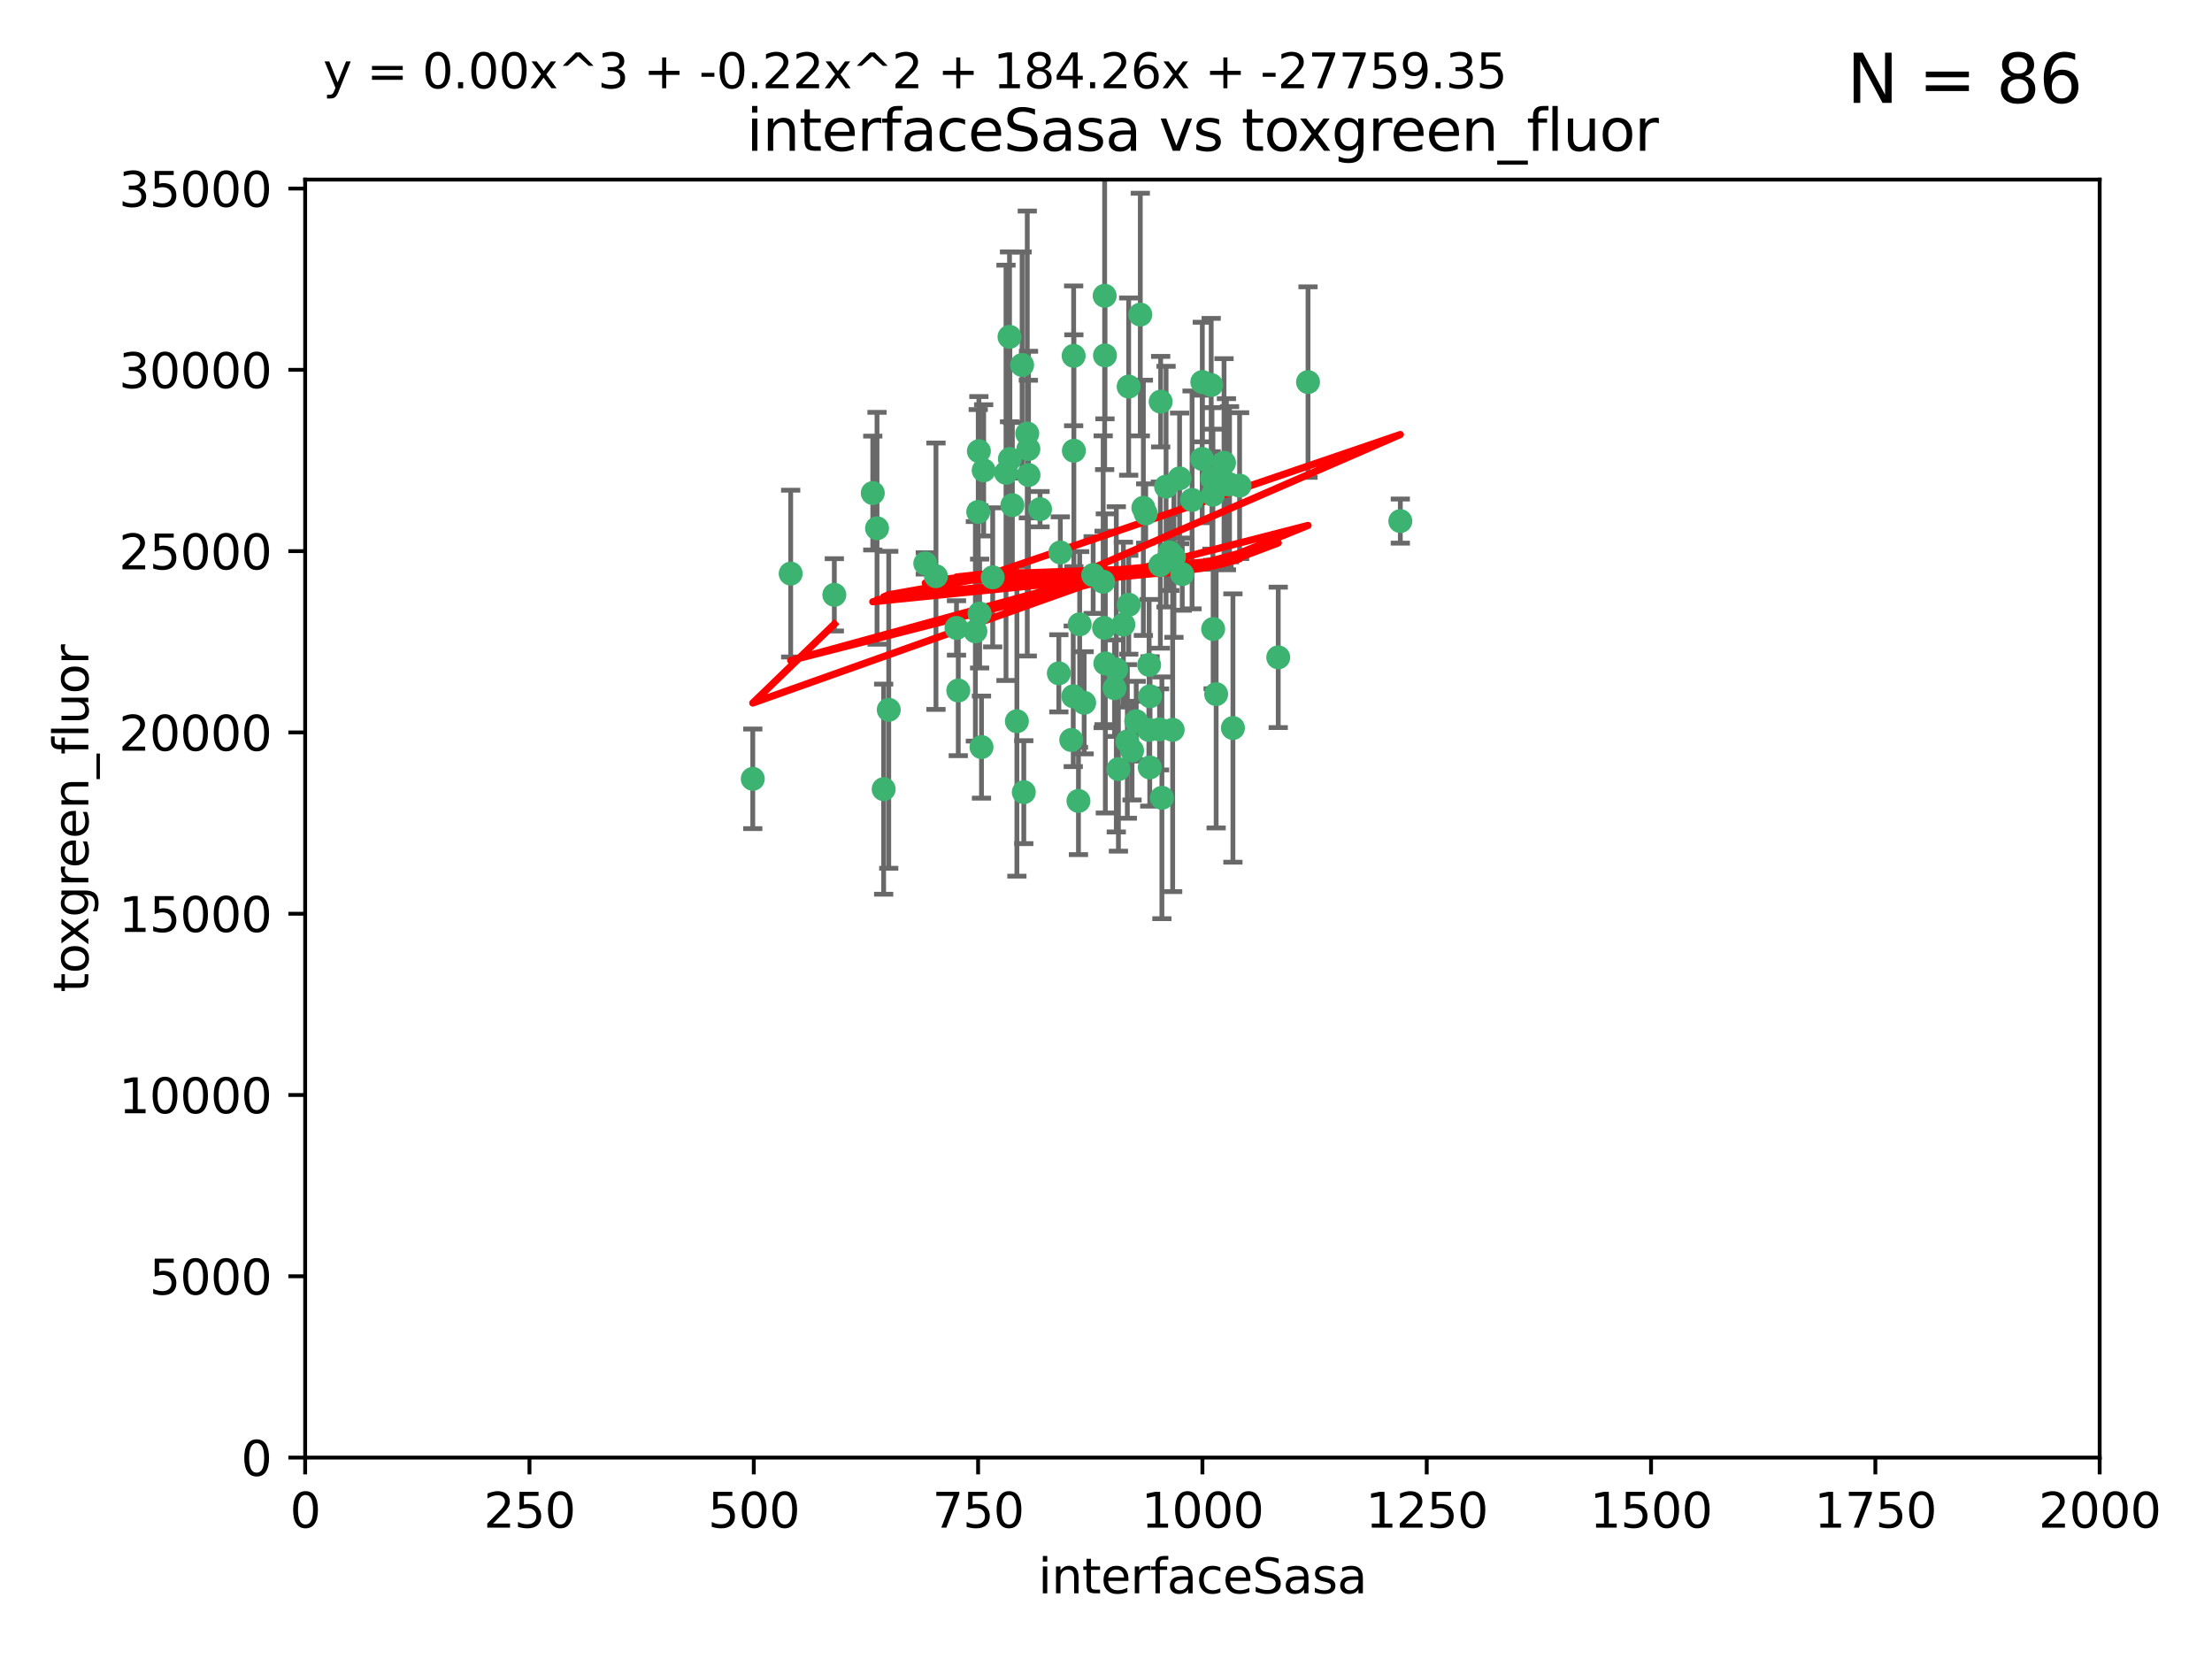 <?xml version="1.0" encoding="utf-8" standalone="no"?>
<!DOCTYPE svg PUBLIC "-//W3C//DTD SVG 1.1//EN"
  "http://www.w3.org/Graphics/SVG/1.1/DTD/svg11.dtd">
<svg xmlns:xlink="http://www.w3.org/1999/xlink" width="460.8pt" height="345.6pt" viewBox="0 0 460.8 345.6" xmlns="http://www.w3.org/2000/svg" version="1.1">
 <defs>
  <style type="text/css">*{stroke-linejoin: round; stroke-linecap: butt}</style>
 </defs>
 <g id="figure_1">
  <g id="patch_1">
   <path d="M 0 345.6 
L 460.8 345.6 
L 460.8 0 
L 0 0 
z
" style="fill: #ffffff"/>
  </g>
  <g id="axes_1">
   <g id="patch_2">
    <path d="M 63.571 303.64 
L 437.4 303.64 
L 437.4 37.411 
L 63.571 37.411 
z
" style="fill: #ffffff"/>
   </g>
   <g id="PathCollection_1">
    <defs>
     <path id="md08d807e4d" d="M 0 1.118 
C 0.297 1.118 0.581 1 0.791 0.791 
C 1 0.581 1.118 0.297 1.118 0 
C 1.118 -0.297 1 -0.581 0.791 -0.791 
C 0.581 -1 0.297 -1.118 0 -1.118 
C -0.297 -1.118 -0.581 -1 -0.791 -0.791 
C -1 -0.581 -1.118 -0.297 -1.118 0 
C -1.118 0.297 -1 0.581 -0.791 0.791 
C -0.581 1 -0.297 1.118 0 1.118 
z
" style="stroke: #3cb371"/>
    </defs>
    <g clip-path="url(#p4a753e8f19)">
     <use xlink:href="#md08d807e4d" x="212.925" y="76.037" style="fill: #3cb371; stroke: #3cb371"/>
     <use xlink:href="#md08d807e4d" x="243.693" y="115.09" style="fill: #3cb371; stroke: #3cb371"/>
     <use xlink:href="#md08d807e4d" x="232.546" y="139.434" style="fill: #3cb371; stroke: #3cb371"/>
     <use xlink:href="#md08d807e4d" x="272.484" y="79.593" style="fill: #3cb371; stroke: #3cb371"/>
     <use xlink:href="#md08d807e4d" x="250.437" y="95.609" style="fill: #3cb371; stroke: #3cb371"/>
     <use xlink:href="#md08d807e4d" x="242.914" y="101.372" style="fill: #3cb371; stroke: #3cb371"/>
     <use xlink:href="#md08d807e4d" x="266.28" y="136.942" style="fill: #3cb371; stroke: #3cb371"/>
     <use xlink:href="#md08d807e4d" x="254.987" y="96.415" style="fill: #3cb371; stroke: #3cb371"/>
     <use xlink:href="#md08d807e4d" x="220.886" y="115.091" style="fill: #3cb371; stroke: #3cb371"/>
     <use xlink:href="#md08d807e4d" x="230.119" y="61.614" style="fill: #3cb371; stroke: #3cb371"/>
     <use xlink:href="#md08d807e4d" x="241.787" y="83.673" style="fill: #3cb371; stroke: #3cb371"/>
     <use xlink:href="#md08d807e4d" x="252.721" y="131.033" style="fill: #3cb371; stroke: #3cb371"/>
     <use xlink:href="#md08d807e4d" x="252.312" y="80.209" style="fill: #3cb371; stroke: #3cb371"/>
     <use xlink:href="#md08d807e4d" x="258.229" y="101.166" style="fill: #3cb371; stroke: #3cb371"/>
     <use xlink:href="#md08d807e4d" x="223.66" y="74.129" style="fill: #3cb371; stroke: #3cb371"/>
     <use xlink:href="#md08d807e4d" x="232.987" y="160.224" style="fill: #3cb371; stroke: #3cb371"/>
     <use xlink:href="#md08d807e4d" x="241.557" y="151.945" style="fill: #3cb371; stroke: #3cb371"/>
     <use xlink:href="#md08d807e4d" x="246.284" y="119.604" style="fill: #3cb371; stroke: #3cb371"/>
     <use xlink:href="#md08d807e4d" x="253.345" y="144.591" style="fill: #3cb371; stroke: #3cb371"/>
     <use xlink:href="#md08d807e4d" x="255.489" y="100.872" style="fill: #3cb371; stroke: #3cb371"/>
     <use xlink:href="#md08d807e4d" x="252.676" y="103.062" style="fill: #3cb371; stroke: #3cb371"/>
     <use xlink:href="#md08d807e4d" x="244.553" y="116.067" style="fill: #3cb371; stroke: #3cb371"/>
     <use xlink:href="#md08d807e4d" x="230.187" y="74.047" style="fill: #3cb371; stroke: #3cb371"/>
     <use xlink:href="#md08d807e4d" x="210.378" y="95.624" style="fill: #3cb371; stroke: #3cb371"/>
     <use xlink:href="#md08d807e4d" x="239.385" y="138.507" style="fill: #3cb371; stroke: #3cb371"/>
     <use xlink:href="#md08d807e4d" x="256.134" y="100.88" style="fill: #3cb371; stroke: #3cb371"/>
     <use xlink:href="#md08d807e4d" x="238.185" y="105.788" style="fill: #3cb371; stroke: #3cb371"/>
     <use xlink:href="#md08d807e4d" x="235.142" y="125.985" style="fill: #3cb371; stroke: #3cb371"/>
     <use xlink:href="#md08d807e4d" x="234.02" y="130.114" style="fill: #3cb371; stroke: #3cb371"/>
     <use xlink:href="#md08d807e4d" x="223.161" y="154.151" style="fill: #3cb371; stroke: #3cb371"/>
     <use xlink:href="#md08d807e4d" x="242.046" y="166.197" style="fill: #3cb371; stroke: #3cb371"/>
     <use xlink:href="#md08d807e4d" x="241.725" y="117.721" style="fill: #3cb371; stroke: #3cb371"/>
     <use xlink:href="#md08d807e4d" x="230.261" y="138.203" style="fill: #3cb371; stroke: #3cb371"/>
     <use xlink:href="#md08d807e4d" x="225.848" y="146.402" style="fill: #3cb371; stroke: #3cb371"/>
     <use xlink:href="#md08d807e4d" x="238.669" y="106.972" style="fill: #3cb371; stroke: #3cb371"/>
     <use xlink:href="#md08d807e4d" x="227.725" y="119.786" style="fill: #3cb371; stroke: #3cb371"/>
     <use xlink:href="#md08d807e4d" x="235.125" y="80.534" style="fill: #3cb371; stroke: #3cb371"/>
     <use xlink:href="#md08d807e4d" x="214.228" y="93.547" style="fill: #3cb371; stroke: #3cb371"/>
     <use xlink:href="#md08d807e4d" x="237.546" y="65.53" style="fill: #3cb371; stroke: #3cb371"/>
     <use xlink:href="#md08d807e4d" x="245.731" y="99.654" style="fill: #3cb371; stroke: #3cb371"/>
     <use xlink:href="#md08d807e4d" x="216.658" y="106.07" style="fill: #3cb371; stroke: #3cb371"/>
     <use xlink:href="#md08d807e4d" x="204.916" y="97.982" style="fill: #3cb371; stroke: #3cb371"/>
     <use xlink:href="#md08d807e4d" x="213.275" y="165.021" style="fill: #3cb371; stroke: #3cb371"/>
     <use xlink:href="#md08d807e4d" x="214.256" y="98.96" style="fill: #3cb371; stroke: #3cb371"/>
     <use xlink:href="#md08d807e4d" x="206.796" y="120.269" style="fill: #3cb371; stroke: #3cb371"/>
     <use xlink:href="#md08d807e4d" x="291.711" y="108.552" style="fill: #3cb371; stroke: #3cb371"/>
     <use xlink:href="#md08d807e4d" x="224.916" y="130.059" style="fill: #3cb371; stroke: #3cb371"/>
     <use xlink:href="#md08d807e4d" x="256.841" y="151.66" style="fill: #3cb371; stroke: #3cb371"/>
     <use xlink:href="#md08d807e4d" x="250.465" y="79.585" style="fill: #3cb371; stroke: #3cb371"/>
     <use xlink:href="#md08d807e4d" x="199.256" y="130.815" style="fill: #3cb371; stroke: #3cb371"/>
     <use xlink:href="#md08d807e4d" x="204.462" y="155.635" style="fill: #3cb371; stroke: #3cb371"/>
     <use xlink:href="#md08d807e4d" x="194.981" y="120.034" style="fill: #3cb371; stroke: #3cb371"/>
     <use xlink:href="#md08d807e4d" x="220.577" y="140.267" style="fill: #3cb371; stroke: #3cb371"/>
     <use xlink:href="#md08d807e4d" x="223.708" y="93.895" style="fill: #3cb371; stroke: #3cb371"/>
     <use xlink:href="#md08d807e4d" x="223.577" y="145.051" style="fill: #3cb371; stroke: #3cb371"/>
     <use xlink:href="#md08d807e4d" x="192.753" y="117.366" style="fill: #3cb371; stroke: #3cb371"/>
     <use xlink:href="#md08d807e4d" x="203.92" y="93.983" style="fill: #3cb371; stroke: #3cb371"/>
     <use xlink:href="#md08d807e4d" x="181.815" y="102.712" style="fill: #3cb371; stroke: #3cb371"/>
     <use xlink:href="#md08d807e4d" x="239.332" y="152.046" style="fill: #3cb371; stroke: #3cb371"/>
     <use xlink:href="#md08d807e4d" x="204.073" y="127.818" style="fill: #3cb371; stroke: #3cb371"/>
     <use xlink:href="#md08d807e4d" x="248.329" y="104.143" style="fill: #3cb371; stroke: #3cb371"/>
     <use xlink:href="#md08d807e4d" x="182.701" y="110.051" style="fill: #3cb371; stroke: #3cb371"/>
     <use xlink:href="#md08d807e4d" x="229.813" y="121.191" style="fill: #3cb371; stroke: #3cb371"/>
     <use xlink:href="#md08d807e4d" x="210.301" y="70.169" style="fill: #3cb371; stroke: #3cb371"/>
     <use xlink:href="#md08d807e4d" x="224.662" y="166.847" style="fill: #3cb371; stroke: #3cb371"/>
     <use xlink:href="#md08d807e4d" x="239.579" y="145.049" style="fill: #3cb371; stroke: #3cb371"/>
     <use xlink:href="#md08d807e4d" x="236.699" y="150.242" style="fill: #3cb371; stroke: #3cb371"/>
     <use xlink:href="#md08d807e4d" x="213.998" y="90.309" style="fill: #3cb371; stroke: #3cb371"/>
     <use xlink:href="#md08d807e4d" x="252.476" y="99.653" style="fill: #3cb371; stroke: #3cb371"/>
     <use xlink:href="#md08d807e4d" x="203.785" y="106.641" style="fill: #3cb371; stroke: #3cb371"/>
     <use xlink:href="#md08d807e4d" x="203.191" y="131.52" style="fill: #3cb371; stroke: #3cb371"/>
     <use xlink:href="#md08d807e4d" x="211.835" y="150.246" style="fill: #3cb371; stroke: #3cb371"/>
     <use xlink:href="#md08d807e4d" x="209.568" y="98.495" style="fill: #3cb371; stroke: #3cb371"/>
     <use xlink:href="#md08d807e4d" x="244.288" y="152.035" style="fill: #3cb371; stroke: #3cb371"/>
     <use xlink:href="#md08d807e4d" x="199.626" y="143.844" style="fill: #3cb371; stroke: #3cb371"/>
     <use xlink:href="#md08d807e4d" x="235.826" y="156.366" style="fill: #3cb371; stroke: #3cb371"/>
     <use xlink:href="#md08d807e4d" x="239.516" y="159.878" style="fill: #3cb371; stroke: #3cb371"/>
     <use xlink:href="#md08d807e4d" x="229.998" y="130.801" style="fill: #3cb371; stroke: #3cb371"/>
     <use xlink:href="#md08d807e4d" x="164.714" y="119.492" style="fill: #3cb371; stroke: #3cb371"/>
     <use xlink:href="#md08d807e4d" x="234.846" y="154.457" style="fill: #3cb371; stroke: #3cb371"/>
     <use xlink:href="#md08d807e4d" x="210.895" y="105.234" style="fill: #3cb371; stroke: #3cb371"/>
     <use xlink:href="#md08d807e4d" x="185.142" y="147.862" style="fill: #3cb371; stroke: #3cb371"/>
     <use xlink:href="#md08d807e4d" x="184.082" y="164.396" style="fill: #3cb371; stroke: #3cb371"/>
     <use xlink:href="#md08d807e4d" x="232.174" y="143.358" style="fill: #3cb371; stroke: #3cb371"/>
     <use xlink:href="#md08d807e4d" x="156.817" y="162.243" style="fill: #3cb371; stroke: #3cb371"/>
     <use xlink:href="#md08d807e4d" x="173.806" y="123.914" style="fill: #3cb371; stroke: #3cb371"/>
    </g>
   </g>
   <g id="matplotlib.axis_1">
    <g id="xtick_1">
     <g id="line2d_1">
      <defs>
       <path id="md04dfb1999" d="M 0 0 
L 0 3.5 
" style="stroke: #000000; stroke-width: 0.8"/>
      </defs>
      <g>
       <use xlink:href="#md04dfb1999" x="63.571" y="303.64" style="stroke: #000000; stroke-width: 0.8"/>
      </g>
     </g>
     <g id="text_1">
      <!-- 0 -->
      <g transform="translate(60.39 318.238)scale(0.1 -0.1)">
       <defs>
        <path id="DejaVuSans-30" d="M 2034 4250 
Q 1547 4250 1301 3770 
Q 1056 3291 1056 2328 
Q 1056 1369 1301 889 
Q 1547 409 2034 409 
Q 2525 409 2770 889 
Q 3016 1369 3016 2328 
Q 3016 3291 2770 3770 
Q 2525 4250 2034 4250 
z
M 2034 4750 
Q 2819 4750 3233 4129 
Q 3647 3509 3647 2328 
Q 3647 1150 3233 529 
Q 2819 -91 2034 -91 
Q 1250 -91 836 529 
Q 422 1150 422 2328 
Q 422 3509 836 4129 
Q 1250 4750 2034 4750 
z
" transform="scale(0.016)"/>
       </defs>
       <use xlink:href="#DejaVuSans-30"/>
      </g>
     </g>
    </g>
    <g id="xtick_2">
     <g id="line2d_2">
      <g>
       <use xlink:href="#md04dfb1999" x="110.3" y="303.64" style="stroke: #000000; stroke-width: 0.8"/>
      </g>
     </g>
     <g id="text_2">
      <!-- 250 -->
      <g transform="translate(100.756 318.238)scale(0.1 -0.1)">
       <defs>
        <path id="DejaVuSans-32" d="M 1228 531 
L 3431 531 
L 3431 0 
L 469 0 
L 469 531 
Q 828 903 1448 1529 
Q 2069 2156 2228 2338 
Q 2531 2678 2651 2914 
Q 2772 3150 2772 3378 
Q 2772 3750 2511 3984 
Q 2250 4219 1831 4219 
Q 1534 4219 1204 4116 
Q 875 4013 500 3803 
L 500 4441 
Q 881 4594 1212 4672 
Q 1544 4750 1819 4750 
Q 2544 4750 2975 4387 
Q 3406 4025 3406 3419 
Q 3406 3131 3298 2873 
Q 3191 2616 2906 2266 
Q 2828 2175 2409 1742 
Q 1991 1309 1228 531 
z
" transform="scale(0.016)"/>
        <path id="DejaVuSans-35" d="M 691 4666 
L 3169 4666 
L 3169 4134 
L 1269 4134 
L 1269 2991 
Q 1406 3038 1543 3061 
Q 1681 3084 1819 3084 
Q 2600 3084 3056 2656 
Q 3513 2228 3513 1497 
Q 3513 744 3044 326 
Q 2575 -91 1722 -91 
Q 1428 -91 1123 -41 
Q 819 9 494 109 
L 494 744 
Q 775 591 1075 516 
Q 1375 441 1709 441 
Q 2250 441 2565 725 
Q 2881 1009 2881 1497 
Q 2881 1984 2565 2268 
Q 2250 2553 1709 2553 
Q 1456 2553 1204 2497 
Q 953 2441 691 2322 
L 691 4666 
z
" transform="scale(0.016)"/>
       </defs>
       <use xlink:href="#DejaVuSans-32"/>
       <use xlink:href="#DejaVuSans-35" x="63.623"/>
       <use xlink:href="#DejaVuSans-30" x="127.246"/>
      </g>
     </g>
    </g>
    <g id="xtick_3">
     <g id="line2d_3">
      <g>
       <use xlink:href="#md04dfb1999" x="157.028" y="303.64" style="stroke: #000000; stroke-width: 0.8"/>
      </g>
     </g>
     <g id="text_3">
      <!-- 500 -->
      <g transform="translate(147.485 318.238)scale(0.1 -0.1)">
       <use xlink:href="#DejaVuSans-35"/>
       <use xlink:href="#DejaVuSans-30" x="63.623"/>
       <use xlink:href="#DejaVuSans-30" x="127.246"/>
      </g>
     </g>
    </g>
    <g id="xtick_4">
     <g id="line2d_4">
      <g>
       <use xlink:href="#md04dfb1999" x="203.757" y="303.64" style="stroke: #000000; stroke-width: 0.8"/>
      </g>
     </g>
     <g id="text_4">
      <!-- 750 -->
      <g transform="translate(194.213 318.238)scale(0.1 -0.1)">
       <defs>
        <path id="DejaVuSans-37" d="M 525 4666 
L 3525 4666 
L 3525 4397 
L 1831 0 
L 1172 0 
L 2766 4134 
L 525 4134 
L 525 4666 
z
" transform="scale(0.016)"/>
       </defs>
       <use xlink:href="#DejaVuSans-37"/>
       <use xlink:href="#DejaVuSans-35" x="63.623"/>
       <use xlink:href="#DejaVuSans-30" x="127.246"/>
      </g>
     </g>
    </g>
    <g id="xtick_5">
     <g id="line2d_5">
      <g>
       <use xlink:href="#md04dfb1999" x="250.486" y="303.64" style="stroke: #000000; stroke-width: 0.8"/>
      </g>
     </g>
     <g id="text_5">
      <!-- 1000 -->
      <g transform="translate(237.761 318.238)scale(0.1 -0.1)">
       <defs>
        <path id="DejaVuSans-31" d="M 794 531 
L 1825 531 
L 1825 4091 
L 703 3866 
L 703 4441 
L 1819 4666 
L 2450 4666 
L 2450 531 
L 3481 531 
L 3481 0 
L 794 0 
L 794 531 
z
" transform="scale(0.016)"/>
       </defs>
       <use xlink:href="#DejaVuSans-31"/>
       <use xlink:href="#DejaVuSans-30" x="63.623"/>
       <use xlink:href="#DejaVuSans-30" x="127.246"/>
       <use xlink:href="#DejaVuSans-30" x="190.869"/>
      </g>
     </g>
    </g>
    <g id="xtick_6">
     <g id="line2d_6">
      <g>
       <use xlink:href="#md04dfb1999" x="297.214" y="303.64" style="stroke: #000000; stroke-width: 0.8"/>
      </g>
     </g>
     <g id="text_6">
      <!-- 1250 -->
      <g transform="translate(284.489 318.238)scale(0.1 -0.1)">
       <use xlink:href="#DejaVuSans-31"/>
       <use xlink:href="#DejaVuSans-32" x="63.623"/>
       <use xlink:href="#DejaVuSans-35" x="127.246"/>
       <use xlink:href="#DejaVuSans-30" x="190.869"/>
      </g>
     </g>
    </g>
    <g id="xtick_7">
     <g id="line2d_7">
      <g>
       <use xlink:href="#md04dfb1999" x="343.943" y="303.64" style="stroke: #000000; stroke-width: 0.8"/>
      </g>
     </g>
     <g id="text_7">
      <!-- 1500 -->
      <g transform="translate(331.218 318.238)scale(0.1 -0.1)">
       <use xlink:href="#DejaVuSans-31"/>
       <use xlink:href="#DejaVuSans-35" x="63.623"/>
       <use xlink:href="#DejaVuSans-30" x="127.246"/>
       <use xlink:href="#DejaVuSans-30" x="190.869"/>
      </g>
     </g>
    </g>
    <g id="xtick_8">
     <g id="line2d_8">
      <g>
       <use xlink:href="#md04dfb1999" x="390.671" y="303.64" style="stroke: #000000; stroke-width: 0.8"/>
      </g>
     </g>
     <g id="text_8">
      <!-- 1750 -->
      <g transform="translate(377.946 318.238)scale(0.1 -0.1)">
       <use xlink:href="#DejaVuSans-31"/>
       <use xlink:href="#DejaVuSans-37" x="63.623"/>
       <use xlink:href="#DejaVuSans-35" x="127.246"/>
       <use xlink:href="#DejaVuSans-30" x="190.869"/>
      </g>
     </g>
    </g>
    <g id="xtick_9">
     <g id="line2d_9">
      <g>
       <use xlink:href="#md04dfb1999" x="437.4" y="303.64" style="stroke: #000000; stroke-width: 0.8"/>
      </g>
     </g>
     <g id="text_9">
      <!-- 2000 -->
      <g transform="translate(424.675 318.238)scale(0.1 -0.1)">
       <use xlink:href="#DejaVuSans-32"/>
       <use xlink:href="#DejaVuSans-30" x="63.623"/>
       <use xlink:href="#DejaVuSans-30" x="127.246"/>
       <use xlink:href="#DejaVuSans-30" x="190.869"/>
      </g>
     </g>
    </g>
    <g id="text_10">
     <!-- interfaceSasa -->
     <g transform="translate(216.279 331.917)scale(0.1 -0.1)">
      <defs>
       <path id="DejaVuSans-69" d="M 603 3500 
L 1178 3500 
L 1178 0 
L 603 0 
L 603 3500 
z
M 603 4863 
L 1178 4863 
L 1178 4134 
L 603 4134 
L 603 4863 
z
" transform="scale(0.016)"/>
       <path id="DejaVuSans-6e" d="M 3513 2113 
L 3513 0 
L 2938 0 
L 2938 2094 
Q 2938 2591 2744 2837 
Q 2550 3084 2163 3084 
Q 1697 3084 1428 2787 
Q 1159 2491 1159 1978 
L 1159 0 
L 581 0 
L 581 3500 
L 1159 3500 
L 1159 2956 
Q 1366 3272 1645 3428 
Q 1925 3584 2291 3584 
Q 2894 3584 3203 3211 
Q 3513 2838 3513 2113 
z
" transform="scale(0.016)"/>
       <path id="DejaVuSans-74" d="M 1172 4494 
L 1172 3500 
L 2356 3500 
L 2356 3053 
L 1172 3053 
L 1172 1153 
Q 1172 725 1289 603 
Q 1406 481 1766 481 
L 2356 481 
L 2356 0 
L 1766 0 
Q 1100 0 847 248 
Q 594 497 594 1153 
L 594 3053 
L 172 3053 
L 172 3500 
L 594 3500 
L 594 4494 
L 1172 4494 
z
" transform="scale(0.016)"/>
       <path id="DejaVuSans-65" d="M 3597 1894 
L 3597 1613 
L 953 1613 
Q 991 1019 1311 708 
Q 1631 397 2203 397 
Q 2534 397 2845 478 
Q 3156 559 3463 722 
L 3463 178 
Q 3153 47 2828 -22 
Q 2503 -91 2169 -91 
Q 1331 -91 842 396 
Q 353 884 353 1716 
Q 353 2575 817 3079 
Q 1281 3584 2069 3584 
Q 2775 3584 3186 3129 
Q 3597 2675 3597 1894 
z
M 3022 2063 
Q 3016 2534 2758 2815 
Q 2500 3097 2075 3097 
Q 1594 3097 1305 2825 
Q 1016 2553 972 2059 
L 3022 2063 
z
" transform="scale(0.016)"/>
       <path id="DejaVuSans-72" d="M 2631 2963 
Q 2534 3019 2420 3045 
Q 2306 3072 2169 3072 
Q 1681 3072 1420 2755 
Q 1159 2438 1159 1844 
L 1159 0 
L 581 0 
L 581 3500 
L 1159 3500 
L 1159 2956 
Q 1341 3275 1631 3429 
Q 1922 3584 2338 3584 
Q 2397 3584 2469 3576 
Q 2541 3569 2628 3553 
L 2631 2963 
z
" transform="scale(0.016)"/>
       <path id="DejaVuSans-66" d="M 2375 4863 
L 2375 4384 
L 1825 4384 
Q 1516 4384 1395 4259 
Q 1275 4134 1275 3809 
L 1275 3500 
L 2222 3500 
L 2222 3053 
L 1275 3053 
L 1275 0 
L 697 0 
L 697 3053 
L 147 3053 
L 147 3500 
L 697 3500 
L 697 3744 
Q 697 4328 969 4595 
Q 1241 4863 1831 4863 
L 2375 4863 
z
" transform="scale(0.016)"/>
       <path id="DejaVuSans-61" d="M 2194 1759 
Q 1497 1759 1228 1600 
Q 959 1441 959 1056 
Q 959 750 1161 570 
Q 1363 391 1709 391 
Q 2188 391 2477 730 
Q 2766 1069 2766 1631 
L 2766 1759 
L 2194 1759 
z
M 3341 1997 
L 3341 0 
L 2766 0 
L 2766 531 
Q 2569 213 2275 61 
Q 1981 -91 1556 -91 
Q 1019 -91 701 211 
Q 384 513 384 1019 
Q 384 1609 779 1909 
Q 1175 2209 1959 2209 
L 2766 2209 
L 2766 2266 
Q 2766 2663 2505 2880 
Q 2244 3097 1772 3097 
Q 1472 3097 1187 3025 
Q 903 2953 641 2809 
L 641 3341 
Q 956 3463 1253 3523 
Q 1550 3584 1831 3584 
Q 2591 3584 2966 3190 
Q 3341 2797 3341 1997 
z
" transform="scale(0.016)"/>
       <path id="DejaVuSans-63" d="M 3122 3366 
L 3122 2828 
Q 2878 2963 2633 3030 
Q 2388 3097 2138 3097 
Q 1578 3097 1268 2742 
Q 959 2388 959 1747 
Q 959 1106 1268 751 
Q 1578 397 2138 397 
Q 2388 397 2633 464 
Q 2878 531 3122 666 
L 3122 134 
Q 2881 22 2623 -34 
Q 2366 -91 2075 -91 
Q 1284 -91 818 406 
Q 353 903 353 1747 
Q 353 2603 823 3093 
Q 1294 3584 2113 3584 
Q 2378 3584 2631 3529 
Q 2884 3475 3122 3366 
z
" transform="scale(0.016)"/>
       <path id="DejaVuSans-53" d="M 3425 4513 
L 3425 3897 
Q 3066 4069 2747 4153 
Q 2428 4238 2131 4238 
Q 1616 4238 1336 4038 
Q 1056 3838 1056 3469 
Q 1056 3159 1242 3001 
Q 1428 2844 1947 2747 
L 2328 2669 
Q 3034 2534 3370 2195 
Q 3706 1856 3706 1288 
Q 3706 609 3251 259 
Q 2797 -91 1919 -91 
Q 1588 -91 1214 -16 
Q 841 59 441 206 
L 441 856 
Q 825 641 1194 531 
Q 1563 422 1919 422 
Q 2459 422 2753 634 
Q 3047 847 3047 1241 
Q 3047 1584 2836 1778 
Q 2625 1972 2144 2069 
L 1759 2144 
Q 1053 2284 737 2584 
Q 422 2884 422 3419 
Q 422 4038 858 4394 
Q 1294 4750 2059 4750 
Q 2388 4750 2728 4690 
Q 3069 4631 3425 4513 
z
" transform="scale(0.016)"/>
       <path id="DejaVuSans-73" d="M 2834 3397 
L 2834 2853 
Q 2591 2978 2328 3040 
Q 2066 3103 1784 3103 
Q 1356 3103 1142 2972 
Q 928 2841 928 2578 
Q 928 2378 1081 2264 
Q 1234 2150 1697 2047 
L 1894 2003 
Q 2506 1872 2764 1633 
Q 3022 1394 3022 966 
Q 3022 478 2636 193 
Q 2250 -91 1575 -91 
Q 1294 -91 989 -36 
Q 684 19 347 128 
L 347 722 
Q 666 556 975 473 
Q 1284 391 1588 391 
Q 1994 391 2212 530 
Q 2431 669 2431 922 
Q 2431 1156 2273 1281 
Q 2116 1406 1581 1522 
L 1381 1569 
Q 847 1681 609 1914 
Q 372 2147 372 2553 
Q 372 3047 722 3315 
Q 1072 3584 1716 3584 
Q 2034 3584 2315 3537 
Q 2597 3491 2834 3397 
z
" transform="scale(0.016)"/>
      </defs>
      <use xlink:href="#DejaVuSans-69"/>
      <use xlink:href="#DejaVuSans-6e" x="27.783"/>
      <use xlink:href="#DejaVuSans-74" x="91.162"/>
      <use xlink:href="#DejaVuSans-65" x="130.371"/>
      <use xlink:href="#DejaVuSans-72" x="191.895"/>
      <use xlink:href="#DejaVuSans-66" x="233.008"/>
      <use xlink:href="#DejaVuSans-61" x="268.213"/>
      <use xlink:href="#DejaVuSans-63" x="329.492"/>
      <use xlink:href="#DejaVuSans-65" x="384.473"/>
      <use xlink:href="#DejaVuSans-53" x="445.996"/>
      <use xlink:href="#DejaVuSans-61" x="509.473"/>
      <use xlink:href="#DejaVuSans-73" x="570.752"/>
      <use xlink:href="#DejaVuSans-61" x="622.852"/>
     </g>
    </g>
   </g>
   <g id="matplotlib.axis_2">
    <g id="ytick_1">
     <g id="line2d_10">
      <defs>
       <path id="mf9ef90d87e" d="M 0 0 
L -3.5 0 
" style="stroke: #000000; stroke-width: 0.8"/>
      </defs>
      <g>
       <use xlink:href="#mf9ef90d87e" x="63.571" y="303.64" style="stroke: #000000; stroke-width: 0.8"/>
      </g>
     </g>
     <g id="text_11">
      <!-- 0 -->
      <g transform="translate(50.209 307.439)scale(0.1 -0.1)">
       <use xlink:href="#DejaVuSans-30"/>
      </g>
     </g>
    </g>
    <g id="ytick_2">
     <g id="line2d_11">
      <g>
       <use xlink:href="#mf9ef90d87e" x="63.571" y="265.874" style="stroke: #000000; stroke-width: 0.8"/>
      </g>
     </g>
     <g id="text_12">
      <!-- 5000 -->
      <g transform="translate(31.121 269.673)scale(0.1 -0.1)">
       <use xlink:href="#DejaVuSans-35"/>
       <use xlink:href="#DejaVuSans-30" x="63.623"/>
       <use xlink:href="#DejaVuSans-30" x="127.246"/>
       <use xlink:href="#DejaVuSans-30" x="190.869"/>
      </g>
     </g>
    </g>
    <g id="ytick_3">
     <g id="line2d_12">
      <g>
       <use xlink:href="#mf9ef90d87e" x="63.571" y="228.108" style="stroke: #000000; stroke-width: 0.8"/>
      </g>
     </g>
     <g id="text_13">
      <!-- 10000 -->
      <g transform="translate(24.759 231.907)scale(0.1 -0.1)">
       <use xlink:href="#DejaVuSans-31"/>
       <use xlink:href="#DejaVuSans-30" x="63.623"/>
       <use xlink:href="#DejaVuSans-30" x="127.246"/>
       <use xlink:href="#DejaVuSans-30" x="190.869"/>
       <use xlink:href="#DejaVuSans-30" x="254.492"/>
      </g>
     </g>
    </g>
    <g id="ytick_4">
     <g id="line2d_13">
      <g>
       <use xlink:href="#mf9ef90d87e" x="63.571" y="190.342" style="stroke: #000000; stroke-width: 0.8"/>
      </g>
     </g>
     <g id="text_14">
      <!-- 15000 -->
      <g transform="translate(24.759 194.141)scale(0.1 -0.1)">
       <use xlink:href="#DejaVuSans-31"/>
       <use xlink:href="#DejaVuSans-35" x="63.623"/>
       <use xlink:href="#DejaVuSans-30" x="127.246"/>
       <use xlink:href="#DejaVuSans-30" x="190.869"/>
       <use xlink:href="#DejaVuSans-30" x="254.492"/>
      </g>
     </g>
    </g>
    <g id="ytick_5">
     <g id="line2d_14">
      <g>
       <use xlink:href="#mf9ef90d87e" x="63.571" y="152.576" style="stroke: #000000; stroke-width: 0.8"/>
      </g>
     </g>
     <g id="text_15">
      <!-- 20000 -->
      <g transform="translate(24.759 156.375)scale(0.1 -0.1)">
       <use xlink:href="#DejaVuSans-32"/>
       <use xlink:href="#DejaVuSans-30" x="63.623"/>
       <use xlink:href="#DejaVuSans-30" x="127.246"/>
       <use xlink:href="#DejaVuSans-30" x="190.869"/>
       <use xlink:href="#DejaVuSans-30" x="254.492"/>
      </g>
     </g>
    </g>
    <g id="ytick_6">
     <g id="line2d_15">
      <g>
       <use xlink:href="#mf9ef90d87e" x="63.571" y="114.81" style="stroke: #000000; stroke-width: 0.8"/>
      </g>
     </g>
     <g id="text_16">
      <!-- 25000 -->
      <g transform="translate(24.759 118.609)scale(0.1 -0.1)">
       <use xlink:href="#DejaVuSans-32"/>
       <use xlink:href="#DejaVuSans-35" x="63.623"/>
       <use xlink:href="#DejaVuSans-30" x="127.246"/>
       <use xlink:href="#DejaVuSans-30" x="190.869"/>
       <use xlink:href="#DejaVuSans-30" x="254.492"/>
      </g>
     </g>
    </g>
    <g id="ytick_7">
     <g id="line2d_16">
      <g>
       <use xlink:href="#mf9ef90d87e" x="63.571" y="77.044" style="stroke: #000000; stroke-width: 0.8"/>
      </g>
     </g>
     <g id="text_17">
      <!-- 30000 -->
      <g transform="translate(24.759 80.844)scale(0.1 -0.1)">
       <defs>
        <path id="DejaVuSans-33" d="M 2597 2516 
Q 3050 2419 3304 2112 
Q 3559 1806 3559 1356 
Q 3559 666 3084 287 
Q 2609 -91 1734 -91 
Q 1441 -91 1130 -33 
Q 819 25 488 141 
L 488 750 
Q 750 597 1062 519 
Q 1375 441 1716 441 
Q 2309 441 2620 675 
Q 2931 909 2931 1356 
Q 2931 1769 2642 2001 
Q 2353 2234 1838 2234 
L 1294 2234 
L 1294 2753 
L 1863 2753 
Q 2328 2753 2575 2939 
Q 2822 3125 2822 3475 
Q 2822 3834 2567 4026 
Q 2313 4219 1838 4219 
Q 1578 4219 1281 4162 
Q 984 4106 628 3988 
L 628 4550 
Q 988 4650 1302 4700 
Q 1616 4750 1894 4750 
Q 2613 4750 3031 4423 
Q 3450 4097 3450 3541 
Q 3450 3153 3228 2886 
Q 3006 2619 2597 2516 
z
" transform="scale(0.016)"/>
       </defs>
       <use xlink:href="#DejaVuSans-33"/>
       <use xlink:href="#DejaVuSans-30" x="63.623"/>
       <use xlink:href="#DejaVuSans-30" x="127.246"/>
       <use xlink:href="#DejaVuSans-30" x="190.869"/>
       <use xlink:href="#DejaVuSans-30" x="254.492"/>
      </g>
     </g>
    </g>
    <g id="ytick_8">
     <g id="line2d_17">
      <g>
       <use xlink:href="#mf9ef90d87e" x="63.571" y="39.278" style="stroke: #000000; stroke-width: 0.8"/>
      </g>
     </g>
     <g id="text_18">
      <!-- 35000 -->
      <g transform="translate(24.759 43.078)scale(0.1 -0.1)">
       <use xlink:href="#DejaVuSans-33"/>
       <use xlink:href="#DejaVuSans-35" x="63.623"/>
       <use xlink:href="#DejaVuSans-30" x="127.246"/>
       <use xlink:href="#DejaVuSans-30" x="190.869"/>
       <use xlink:href="#DejaVuSans-30" x="254.492"/>
      </g>
     </g>
    </g>
    <g id="text_19">
     <!-- toxgreen_fluor -->
     <g transform="translate(18.401 206.72)rotate(-90)scale(0.1 -0.1)">
      <defs>
       <path id="DejaVuSans-6f" d="M 1959 3097 
Q 1497 3097 1228 2736 
Q 959 2375 959 1747 
Q 959 1119 1226 758 
Q 1494 397 1959 397 
Q 2419 397 2687 759 
Q 2956 1122 2956 1747 
Q 2956 2369 2687 2733 
Q 2419 3097 1959 3097 
z
M 1959 3584 
Q 2709 3584 3137 3096 
Q 3566 2609 3566 1747 
Q 3566 888 3137 398 
Q 2709 -91 1959 -91 
Q 1206 -91 779 398 
Q 353 888 353 1747 
Q 353 2609 779 3096 
Q 1206 3584 1959 3584 
z
" transform="scale(0.016)"/>
       <path id="DejaVuSans-78" d="M 3513 3500 
L 2247 1797 
L 3578 0 
L 2900 0 
L 1881 1375 
L 863 0 
L 184 0 
L 1544 1831 
L 300 3500 
L 978 3500 
L 1906 2253 
L 2834 3500 
L 3513 3500 
z
" transform="scale(0.016)"/>
       <path id="DejaVuSans-67" d="M 2906 1791 
Q 2906 2416 2648 2759 
Q 2391 3103 1925 3103 
Q 1463 3103 1205 2759 
Q 947 2416 947 1791 
Q 947 1169 1205 825 
Q 1463 481 1925 481 
Q 2391 481 2648 825 
Q 2906 1169 2906 1791 
z
M 3481 434 
Q 3481 -459 3084 -895 
Q 2688 -1331 1869 -1331 
Q 1566 -1331 1297 -1286 
Q 1028 -1241 775 -1147 
L 775 -588 
Q 1028 -725 1275 -790 
Q 1522 -856 1778 -856 
Q 2344 -856 2625 -561 
Q 2906 -266 2906 331 
L 2906 616 
Q 2728 306 2450 153 
Q 2172 0 1784 0 
Q 1141 0 747 490 
Q 353 981 353 1791 
Q 353 2603 747 3093 
Q 1141 3584 1784 3584 
Q 2172 3584 2450 3431 
Q 2728 3278 2906 2969 
L 2906 3500 
L 3481 3500 
L 3481 434 
z
" transform="scale(0.016)"/>
       <path id="DejaVuSans-5f" d="M 3263 -1063 
L 3263 -1509 
L -63 -1509 
L -63 -1063 
L 3263 -1063 
z
" transform="scale(0.016)"/>
       <path id="DejaVuSans-6c" d="M 603 4863 
L 1178 4863 
L 1178 0 
L 603 0 
L 603 4863 
z
" transform="scale(0.016)"/>
       <path id="DejaVuSans-75" d="M 544 1381 
L 544 3500 
L 1119 3500 
L 1119 1403 
Q 1119 906 1312 657 
Q 1506 409 1894 409 
Q 2359 409 2629 706 
Q 2900 1003 2900 1516 
L 2900 3500 
L 3475 3500 
L 3475 0 
L 2900 0 
L 2900 538 
Q 2691 219 2414 64 
Q 2138 -91 1772 -91 
Q 1169 -91 856 284 
Q 544 659 544 1381 
z
M 1991 3584 
L 1991 3584 
z
" transform="scale(0.016)"/>
      </defs>
      <use xlink:href="#DejaVuSans-74"/>
      <use xlink:href="#DejaVuSans-6f" x="39.209"/>
      <use xlink:href="#DejaVuSans-78" x="97.266"/>
      <use xlink:href="#DejaVuSans-67" x="156.445"/>
      <use xlink:href="#DejaVuSans-72" x="219.922"/>
      <use xlink:href="#DejaVuSans-65" x="258.785"/>
      <use xlink:href="#DejaVuSans-65" x="320.309"/>
      <use xlink:href="#DejaVuSans-6e" x="381.832"/>
      <use xlink:href="#DejaVuSans-5f" x="445.211"/>
      <use xlink:href="#DejaVuSans-66" x="495.211"/>
      <use xlink:href="#DejaVuSans-6c" x="530.416"/>
      <use xlink:href="#DejaVuSans-75" x="558.199"/>
      <use xlink:href="#DejaVuSans-6f" x="621.578"/>
      <use xlink:href="#DejaVuSans-72" x="682.76"/>
     </g>
    </g>
   </g>
   <g id="LineCollection_1">
    <path d="M 212.925 99.58 
L 212.925 52.494 
" clip-path="url(#p4a753e8f19)" style="fill: none; stroke: #696969"/>
    <path d="M 243.693 123.008 
L 243.693 107.171 
" clip-path="url(#p4a753e8f19)" style="fill: none; stroke: #696969"/>
    <path d="M 232.546 173.308 
L 232.546 105.56 
" clip-path="url(#p4a753e8f19)" style="fill: none; stroke: #696969"/>
    <path d="M 272.484 99.437 
L 272.484 59.75 
" clip-path="url(#p4a753e8f19)" style="fill: none; stroke: #696969"/>
    <path d="M 250.437 108.893 
L 250.437 82.325 
" clip-path="url(#p4a753e8f19)" style="fill: none; stroke: #696969"/>
    <path d="M 242.914 126.436 
L 242.914 76.309 
" clip-path="url(#p4a753e8f19)" style="fill: none; stroke: #696969"/>
    <path d="M 266.28 151.57 
L 266.28 122.315 
" clip-path="url(#p4a753e8f19)" style="fill: none; stroke: #696969"/>
    <path d="M 254.987 118.115 
L 254.987 74.714 
" clip-path="url(#p4a753e8f19)" style="fill: none; stroke: #696969"/>
    <path d="M 220.886 122.516 
L 220.886 107.666 
" clip-path="url(#p4a753e8f19)" style="fill: none; stroke: #696969"/>
    <path d="M 230.119 97.825 
L 230.119 25.402 
" clip-path="url(#p4a753e8f19)" style="fill: none; stroke: #696969"/>
    <path d="M 241.787 93.1 
L 241.787 74.246 
" clip-path="url(#p4a753e8f19)" style="fill: none; stroke: #696969"/>
    <path d="M 252.721 143.479 
L 252.721 118.586 
" clip-path="url(#p4a753e8f19)" style="fill: none; stroke: #696969"/>
    <path d="M 252.312 94.094 
L 252.312 66.324 
" clip-path="url(#p4a753e8f19)" style="fill: none; stroke: #696969"/>
    <path d="M 258.229 116.358 
L 258.229 85.973 
" clip-path="url(#p4a753e8f19)" style="fill: none; stroke: #696969"/>
    <path d="M 223.66 88.692 
L 223.66 59.566 
" clip-path="url(#p4a753e8f19)" style="fill: none; stroke: #696969"/>
    <path d="M 232.987 177.314 
L 232.987 143.135 
" clip-path="url(#p4a753e8f19)" style="fill: none; stroke: #696969"/>
    <path d="M 241.557 160.385 
L 241.557 143.505 
" clip-path="url(#p4a753e8f19)" style="fill: none; stroke: #696969"/>
    <path d="M 246.284 127.118 
L 246.284 112.09 
" clip-path="url(#p4a753e8f19)" style="fill: none; stroke: #696969"/>
    <path d="M 253.345 172.484 
L 253.345 116.697 
" clip-path="url(#p4a753e8f19)" style="fill: none; stroke: #696969"/>
    <path d="M 255.489 118.692 
L 255.489 83.052 
" clip-path="url(#p4a753e8f19)" style="fill: none; stroke: #696969"/>
    <path d="M 252.676 116.725 
L 252.676 89.398 
" clip-path="url(#p4a753e8f19)" style="fill: none; stroke: #696969"/>
    <path d="M 244.553 132.771 
L 244.553 99.364 
" clip-path="url(#p4a753e8f19)" style="fill: none; stroke: #696969"/>
    <path d="M 230.187 87.254 
L 230.187 60.84 
" clip-path="url(#p4a753e8f19)" style="fill: none; stroke: #696969"/>
    <path d="M 210.378 120.671 
L 210.378 70.577 
" clip-path="url(#p4a753e8f19)" style="fill: none; stroke: #696969"/>
    <path d="M 239.385 152.136 
L 239.385 124.879 
" clip-path="url(#p4a753e8f19)" style="fill: none; stroke: #696969"/>
    <path d="M 256.134 117.048 
L 256.134 84.711 
" clip-path="url(#p4a753e8f19)" style="fill: none; stroke: #696969"/>
    <path d="M 238.185 132.373 
L 238.185 79.202 
" clip-path="url(#p4a753e8f19)" style="fill: none; stroke: #696969"/>
    <path d="M 235.142 136.282 
L 235.142 115.689 
" clip-path="url(#p4a753e8f19)" style="fill: none; stroke: #696969"/>
    <path d="M 234.02 147.286 
L 234.02 112.943 
" clip-path="url(#p4a753e8f19)" style="fill: none; stroke: #696969"/>
    <path d="M 223.161 154.667 
L 223.161 153.636 
" clip-path="url(#p4a753e8f19)" style="fill: none; stroke: #696969"/>
    <path d="M 242.046 191.376 
L 242.046 141.018 
" clip-path="url(#p4a753e8f19)" style="fill: none; stroke: #696969"/>
    <path d="M 241.725 135.028 
L 241.725 100.415 
" clip-path="url(#p4a753e8f19)" style="fill: none; stroke: #696969"/>
    <path d="M 230.261 169.362 
L 230.261 107.043 
" clip-path="url(#p4a753e8f19)" style="fill: none; stroke: #696969"/>
    <path d="M 225.848 157.043 
L 225.848 135.761 
" clip-path="url(#p4a753e8f19)" style="fill: none; stroke: #696969"/>
    <path d="M 238.669 113.147 
L 238.669 100.797 
" clip-path="url(#p4a753e8f19)" style="fill: none; stroke: #696969"/>
    <path d="M 227.725 127.782 
L 227.725 111.79 
" clip-path="url(#p4a753e8f19)" style="fill: none; stroke: #696969"/>
    <path d="M 235.125 98.991 
L 235.125 62.078 
" clip-path="url(#p4a753e8f19)" style="fill: none; stroke: #696969"/>
    <path d="M 214.228 107.882 
L 214.228 79.211 
" clip-path="url(#p4a753e8f19)" style="fill: none; stroke: #696969"/>
    <path d="M 237.546 90.806 
L 237.546 40.254 
" clip-path="url(#p4a753e8f19)" style="fill: none; stroke: #696969"/>
    <path d="M 245.731 113.257 
L 245.731 86.051 
" clip-path="url(#p4a753e8f19)" style="fill: none; stroke: #696969"/>
    <path d="M 216.658 109.754 
L 216.658 102.387 
" clip-path="url(#p4a753e8f19)" style="fill: none; stroke: #696969"/>
    <path d="M 204.916 111.653 
L 204.916 84.312 
" clip-path="url(#p4a753e8f19)" style="fill: none; stroke: #696969"/>
    <path d="M 213.275 175.742 
L 213.275 154.299 
" clip-path="url(#p4a753e8f19)" style="fill: none; stroke: #696969"/>
    <path d="M 214.256 124.744 
L 214.256 73.175 
" clip-path="url(#p4a753e8f19)" style="fill: none; stroke: #696969"/>
    <path d="M 206.796 134.753 
L 206.796 105.786 
" clip-path="url(#p4a753e8f19)" style="fill: none; stroke: #696969"/>
    <path d="M 291.711 113.148 
L 291.711 103.957 
" clip-path="url(#p4a753e8f19)" style="fill: none; stroke: #696969"/>
    <path d="M 224.916 145.209 
L 224.916 114.909 
" clip-path="url(#p4a753e8f19)" style="fill: none; stroke: #696969"/>
    <path d="M 256.841 179.609 
L 256.841 123.711 
" clip-path="url(#p4a753e8f19)" style="fill: none; stroke: #696969"/>
    <path d="M 250.465 92.04 
L 250.465 67.13 
" clip-path="url(#p4a753e8f19)" style="fill: none; stroke: #696969"/>
    <path d="M 199.256 136.483 
L 199.256 125.148 
" clip-path="url(#p4a753e8f19)" style="fill: none; stroke: #696969"/>
    <path d="M 204.462 166.268 
L 204.462 145.002 
" clip-path="url(#p4a753e8f19)" style="fill: none; stroke: #696969"/>
    <path d="M 194.981 147.781 
L 194.981 92.287 
" clip-path="url(#p4a753e8f19)" style="fill: none; stroke: #696969"/>
    <path d="M 220.577 148.304 
L 220.577 132.23 
" clip-path="url(#p4a753e8f19)" style="fill: none; stroke: #696969"/>
    <path d="M 223.708 118.044 
L 223.708 69.747 
" clip-path="url(#p4a753e8f19)" style="fill: none; stroke: #696969"/>
    <path d="M 223.577 159.693 
L 223.577 130.408 
" clip-path="url(#p4a753e8f19)" style="fill: none; stroke: #696969"/>
    <path d="M 192.753 119.591 
L 192.753 115.141 
" clip-path="url(#p4a753e8f19)" style="fill: none; stroke: #696969"/>
    <path d="M 203.92 105.352 
L 203.92 82.613 
" clip-path="url(#p4a753e8f19)" style="fill: none; stroke: #696969"/>
    <path d="M 181.815 114.57 
L 181.815 90.854 
" clip-path="url(#p4a753e8f19)" style="fill: none; stroke: #696969"/>
    <path d="M 239.332 158.281 
L 239.332 145.812 
" clip-path="url(#p4a753e8f19)" style="fill: none; stroke: #696969"/>
    <path d="M 204.073 139.159 
L 204.073 116.476 
" clip-path="url(#p4a753e8f19)" style="fill: none; stroke: #696969"/>
    <path d="M 248.329 126.831 
L 248.329 81.455 
" clip-path="url(#p4a753e8f19)" style="fill: none; stroke: #696969"/>
    <path d="M 182.701 134.199 
L 182.701 85.902 
" clip-path="url(#p4a753e8f19)" style="fill: none; stroke: #696969"/>
    <path d="M 229.813 151.584 
L 229.813 90.798 
" clip-path="url(#p4a753e8f19)" style="fill: none; stroke: #696969"/>
    <path d="M 210.301 87.855 
L 210.301 52.483 
" clip-path="url(#p4a753e8f19)" style="fill: none; stroke: #696969"/>
    <path d="M 224.662 178.027 
L 224.662 155.668 
" clip-path="url(#p4a753e8f19)" style="fill: none; stroke: #696969"/>
    <path d="M 239.579 153.29 
L 239.579 136.808 
" clip-path="url(#p4a753e8f19)" style="fill: none; stroke: #696969"/>
    <path d="M 236.699 158.549 
L 236.699 141.935 
" clip-path="url(#p4a753e8f19)" style="fill: none; stroke: #696969"/>
    <path d="M 213.998 136.653 
L 213.998 43.965 
" clip-path="url(#p4a753e8f19)" style="fill: none; stroke: #696969"/>
    <path d="M 252.476 114.385 
L 252.476 84.921 
" clip-path="url(#p4a753e8f19)" style="fill: none; stroke: #696969"/>
    <path d="M 203.785 127.96 
L 203.785 85.322 
" clip-path="url(#p4a753e8f19)" style="fill: none; stroke: #696969"/>
    <path d="M 203.191 154.382 
L 203.191 108.657 
" clip-path="url(#p4a753e8f19)" style="fill: none; stroke: #696969"/>
    <path d="M 211.835 182.519 
L 211.835 117.972 
" clip-path="url(#p4a753e8f19)" style="fill: none; stroke: #696969"/>
    <path d="M 209.568 141.753 
L 209.568 55.237 
" clip-path="url(#p4a753e8f19)" style="fill: none; stroke: #696969"/>
    <path d="M 244.288 185.743 
L 244.288 118.327 
" clip-path="url(#p4a753e8f19)" style="fill: none; stroke: #696969"/>
    <path d="M 199.626 157.423 
L 199.626 130.265 
" clip-path="url(#p4a753e8f19)" style="fill: none; stroke: #696969"/>
    <path d="M 235.826 166.65 
L 235.826 146.083 
" clip-path="url(#p4a753e8f19)" style="fill: none; stroke: #696969"/>
    <path d="M 239.516 167.926 
L 239.516 151.829 
" clip-path="url(#p4a753e8f19)" style="fill: none; stroke: #696969"/>
    <path d="M 229.998 150.951 
L 229.998 110.652 
" clip-path="url(#p4a753e8f19)" style="fill: none; stroke: #696969"/>
    <path d="M 164.714 136.865 
L 164.714 102.12 
" clip-path="url(#p4a753e8f19)" style="fill: none; stroke: #696969"/>
    <path d="M 234.846 170.456 
L 234.846 138.458 
" clip-path="url(#p4a753e8f19)" style="fill: none; stroke: #696969"/>
    <path d="M 210.895 122.461 
L 210.895 88.007 
" clip-path="url(#p4a753e8f19)" style="fill: none; stroke: #696969"/>
    <path d="M 185.142 180.874 
L 185.142 114.85 
" clip-path="url(#p4a753e8f19)" style="fill: none; stroke: #696969"/>
    <path d="M 184.082 186.281 
L 184.082 142.51 
" clip-path="url(#p4a753e8f19)" style="fill: none; stroke: #696969"/>
    <path d="M 232.174 153.409 
L 232.174 133.308 
" clip-path="url(#p4a753e8f19)" style="fill: none; stroke: #696969"/>
    <path d="M 156.817 172.618 
L 156.817 151.867 
" clip-path="url(#p4a753e8f19)" style="fill: none; stroke: #696969"/>
    <path d="M 173.806 131.444 
L 173.806 116.384 
" clip-path="url(#p4a753e8f19)" style="fill: none; stroke: #696969"/>
   </g>
   <g id="line2d_18">
    <defs>
     <path id="m6e645a7ee4" d="M 2 0 
L -2 -0 
" style="stroke: #696969"/>
    </defs>
    <g clip-path="url(#p4a753e8f19)">
     <use xlink:href="#m6e645a7ee4" x="212.925" y="99.58" style="fill: #696969; stroke: #696969"/>
     <use xlink:href="#m6e645a7ee4" x="243.693" y="123.008" style="fill: #696969; stroke: #696969"/>
     <use xlink:href="#m6e645a7ee4" x="232.546" y="173.308" style="fill: #696969; stroke: #696969"/>
     <use xlink:href="#m6e645a7ee4" x="272.484" y="99.437" style="fill: #696969; stroke: #696969"/>
     <use xlink:href="#m6e645a7ee4" x="250.437" y="108.893" style="fill: #696969; stroke: #696969"/>
     <use xlink:href="#m6e645a7ee4" x="242.914" y="126.436" style="fill: #696969; stroke: #696969"/>
     <use xlink:href="#m6e645a7ee4" x="266.28" y="151.57" style="fill: #696969; stroke: #696969"/>
     <use xlink:href="#m6e645a7ee4" x="254.987" y="118.115" style="fill: #696969; stroke: #696969"/>
     <use xlink:href="#m6e645a7ee4" x="220.886" y="122.516" style="fill: #696969; stroke: #696969"/>
     <use xlink:href="#m6e645a7ee4" x="230.119" y="97.825" style="fill: #696969; stroke: #696969"/>
     <use xlink:href="#m6e645a7ee4" x="241.787" y="93.1" style="fill: #696969; stroke: #696969"/>
     <use xlink:href="#m6e645a7ee4" x="252.721" y="143.479" style="fill: #696969; stroke: #696969"/>
     <use xlink:href="#m6e645a7ee4" x="252.312" y="94.094" style="fill: #696969; stroke: #696969"/>
     <use xlink:href="#m6e645a7ee4" x="258.229" y="116.358" style="fill: #696969; stroke: #696969"/>
     <use xlink:href="#m6e645a7ee4" x="223.66" y="88.692" style="fill: #696969; stroke: #696969"/>
     <use xlink:href="#m6e645a7ee4" x="232.987" y="177.314" style="fill: #696969; stroke: #696969"/>
     <use xlink:href="#m6e645a7ee4" x="241.557" y="160.385" style="fill: #696969; stroke: #696969"/>
     <use xlink:href="#m6e645a7ee4" x="246.284" y="127.118" style="fill: #696969; stroke: #696969"/>
     <use xlink:href="#m6e645a7ee4" x="253.345" y="172.484" style="fill: #696969; stroke: #696969"/>
     <use xlink:href="#m6e645a7ee4" x="255.489" y="118.692" style="fill: #696969; stroke: #696969"/>
     <use xlink:href="#m6e645a7ee4" x="252.676" y="116.725" style="fill: #696969; stroke: #696969"/>
     <use xlink:href="#m6e645a7ee4" x="244.553" y="132.771" style="fill: #696969; stroke: #696969"/>
     <use xlink:href="#m6e645a7ee4" x="230.187" y="87.254" style="fill: #696969; stroke: #696969"/>
     <use xlink:href="#m6e645a7ee4" x="210.378" y="120.671" style="fill: #696969; stroke: #696969"/>
     <use xlink:href="#m6e645a7ee4" x="239.385" y="152.136" style="fill: #696969; stroke: #696969"/>
     <use xlink:href="#m6e645a7ee4" x="256.134" y="117.048" style="fill: #696969; stroke: #696969"/>
     <use xlink:href="#m6e645a7ee4" x="238.185" y="132.373" style="fill: #696969; stroke: #696969"/>
     <use xlink:href="#m6e645a7ee4" x="235.142" y="136.282" style="fill: #696969; stroke: #696969"/>
     <use xlink:href="#m6e645a7ee4" x="234.02" y="147.286" style="fill: #696969; stroke: #696969"/>
     <use xlink:href="#m6e645a7ee4" x="223.161" y="154.667" style="fill: #696969; stroke: #696969"/>
     <use xlink:href="#m6e645a7ee4" x="242.046" y="191.376" style="fill: #696969; stroke: #696969"/>
     <use xlink:href="#m6e645a7ee4" x="241.725" y="135.028" style="fill: #696969; stroke: #696969"/>
     <use xlink:href="#m6e645a7ee4" x="230.261" y="169.362" style="fill: #696969; stroke: #696969"/>
     <use xlink:href="#m6e645a7ee4" x="225.848" y="157.043" style="fill: #696969; stroke: #696969"/>
     <use xlink:href="#m6e645a7ee4" x="238.669" y="113.147" style="fill: #696969; stroke: #696969"/>
     <use xlink:href="#m6e645a7ee4" x="227.725" y="127.782" style="fill: #696969; stroke: #696969"/>
     <use xlink:href="#m6e645a7ee4" x="235.125" y="98.991" style="fill: #696969; stroke: #696969"/>
     <use xlink:href="#m6e645a7ee4" x="214.228" y="107.882" style="fill: #696969; stroke: #696969"/>
     <use xlink:href="#m6e645a7ee4" x="237.546" y="90.806" style="fill: #696969; stroke: #696969"/>
     <use xlink:href="#m6e645a7ee4" x="245.731" y="113.257" style="fill: #696969; stroke: #696969"/>
     <use xlink:href="#m6e645a7ee4" x="216.658" y="109.754" style="fill: #696969; stroke: #696969"/>
     <use xlink:href="#m6e645a7ee4" x="204.916" y="111.653" style="fill: #696969; stroke: #696969"/>
     <use xlink:href="#m6e645a7ee4" x="213.275" y="175.742" style="fill: #696969; stroke: #696969"/>
     <use xlink:href="#m6e645a7ee4" x="214.256" y="124.744" style="fill: #696969; stroke: #696969"/>
     <use xlink:href="#m6e645a7ee4" x="206.796" y="134.753" style="fill: #696969; stroke: #696969"/>
     <use xlink:href="#m6e645a7ee4" x="291.711" y="113.148" style="fill: #696969; stroke: #696969"/>
     <use xlink:href="#m6e645a7ee4" x="224.916" y="145.209" style="fill: #696969; stroke: #696969"/>
     <use xlink:href="#m6e645a7ee4" x="256.841" y="179.609" style="fill: #696969; stroke: #696969"/>
     <use xlink:href="#m6e645a7ee4" x="250.465" y="92.04" style="fill: #696969; stroke: #696969"/>
     <use xlink:href="#m6e645a7ee4" x="199.256" y="136.483" style="fill: #696969; stroke: #696969"/>
     <use xlink:href="#m6e645a7ee4" x="204.462" y="166.268" style="fill: #696969; stroke: #696969"/>
     <use xlink:href="#m6e645a7ee4" x="194.981" y="147.781" style="fill: #696969; stroke: #696969"/>
     <use xlink:href="#m6e645a7ee4" x="220.577" y="148.304" style="fill: #696969; stroke: #696969"/>
     <use xlink:href="#m6e645a7ee4" x="223.708" y="118.044" style="fill: #696969; stroke: #696969"/>
     <use xlink:href="#m6e645a7ee4" x="223.577" y="159.693" style="fill: #696969; stroke: #696969"/>
     <use xlink:href="#m6e645a7ee4" x="192.753" y="119.591" style="fill: #696969; stroke: #696969"/>
     <use xlink:href="#m6e645a7ee4" x="203.92" y="105.352" style="fill: #696969; stroke: #696969"/>
     <use xlink:href="#m6e645a7ee4" x="181.815" y="114.57" style="fill: #696969; stroke: #696969"/>
     <use xlink:href="#m6e645a7ee4" x="239.332" y="158.281" style="fill: #696969; stroke: #696969"/>
     <use xlink:href="#m6e645a7ee4" x="204.073" y="139.159" style="fill: #696969; stroke: #696969"/>
     <use xlink:href="#m6e645a7ee4" x="248.329" y="126.831" style="fill: #696969; stroke: #696969"/>
     <use xlink:href="#m6e645a7ee4" x="182.701" y="134.199" style="fill: #696969; stroke: #696969"/>
     <use xlink:href="#m6e645a7ee4" x="229.813" y="151.584" style="fill: #696969; stroke: #696969"/>
     <use xlink:href="#m6e645a7ee4" x="210.301" y="87.855" style="fill: #696969; stroke: #696969"/>
     <use xlink:href="#m6e645a7ee4" x="224.662" y="178.027" style="fill: #696969; stroke: #696969"/>
     <use xlink:href="#m6e645a7ee4" x="239.579" y="153.29" style="fill: #696969; stroke: #696969"/>
     <use xlink:href="#m6e645a7ee4" x="236.699" y="158.549" style="fill: #696969; stroke: #696969"/>
     <use xlink:href="#m6e645a7ee4" x="213.998" y="136.653" style="fill: #696969; stroke: #696969"/>
     <use xlink:href="#m6e645a7ee4" x="252.476" y="114.385" style="fill: #696969; stroke: #696969"/>
     <use xlink:href="#m6e645a7ee4" x="203.785" y="127.96" style="fill: #696969; stroke: #696969"/>
     <use xlink:href="#m6e645a7ee4" x="203.191" y="154.382" style="fill: #696969; stroke: #696969"/>
     <use xlink:href="#m6e645a7ee4" x="211.835" y="182.519" style="fill: #696969; stroke: #696969"/>
     <use xlink:href="#m6e645a7ee4" x="209.568" y="141.753" style="fill: #696969; stroke: #696969"/>
     <use xlink:href="#m6e645a7ee4" x="244.288" y="185.743" style="fill: #696969; stroke: #696969"/>
     <use xlink:href="#m6e645a7ee4" x="199.626" y="157.423" style="fill: #696969; stroke: #696969"/>
     <use xlink:href="#m6e645a7ee4" x="235.826" y="166.65" style="fill: #696969; stroke: #696969"/>
     <use xlink:href="#m6e645a7ee4" x="239.516" y="167.926" style="fill: #696969; stroke: #696969"/>
     <use xlink:href="#m6e645a7ee4" x="229.998" y="150.951" style="fill: #696969; stroke: #696969"/>
     <use xlink:href="#m6e645a7ee4" x="164.714" y="136.865" style="fill: #696969; stroke: #696969"/>
     <use xlink:href="#m6e645a7ee4" x="234.846" y="170.456" style="fill: #696969; stroke: #696969"/>
     <use xlink:href="#m6e645a7ee4" x="210.895" y="122.461" style="fill: #696969; stroke: #696969"/>
     <use xlink:href="#m6e645a7ee4" x="185.142" y="180.874" style="fill: #696969; stroke: #696969"/>
     <use xlink:href="#m6e645a7ee4" x="184.082" y="186.281" style="fill: #696969; stroke: #696969"/>
     <use xlink:href="#m6e645a7ee4" x="232.174" y="153.409" style="fill: #696969; stroke: #696969"/>
     <use xlink:href="#m6e645a7ee4" x="156.817" y="172.618" style="fill: #696969; stroke: #696969"/>
     <use xlink:href="#m6e645a7ee4" x="173.806" y="131.444" style="fill: #696969; stroke: #696969"/>
    </g>
   </g>
   <g id="line2d_19">
    <g clip-path="url(#p4a753e8f19)">
     <use xlink:href="#m6e645a7ee4" x="212.925" y="52.494" style="fill: #696969; stroke: #696969"/>
     <use xlink:href="#m6e645a7ee4" x="243.693" y="107.171" style="fill: #696969; stroke: #696969"/>
     <use xlink:href="#m6e645a7ee4" x="232.546" y="105.56" style="fill: #696969; stroke: #696969"/>
     <use xlink:href="#m6e645a7ee4" x="272.484" y="59.75" style="fill: #696969; stroke: #696969"/>
     <use xlink:href="#m6e645a7ee4" x="250.437" y="82.325" style="fill: #696969; stroke: #696969"/>
     <use xlink:href="#m6e645a7ee4" x="242.914" y="76.309" style="fill: #696969; stroke: #696969"/>
     <use xlink:href="#m6e645a7ee4" x="266.28" y="122.315" style="fill: #696969; stroke: #696969"/>
     <use xlink:href="#m6e645a7ee4" x="254.987" y="74.714" style="fill: #696969; stroke: #696969"/>
     <use xlink:href="#m6e645a7ee4" x="220.886" y="107.666" style="fill: #696969; stroke: #696969"/>
     <use xlink:href="#m6e645a7ee4" x="230.119" y="25.402" style="fill: #696969; stroke: #696969"/>
     <use xlink:href="#m6e645a7ee4" x="241.787" y="74.246" style="fill: #696969; stroke: #696969"/>
     <use xlink:href="#m6e645a7ee4" x="252.721" y="118.586" style="fill: #696969; stroke: #696969"/>
     <use xlink:href="#m6e645a7ee4" x="252.312" y="66.324" style="fill: #696969; stroke: #696969"/>
     <use xlink:href="#m6e645a7ee4" x="258.229" y="85.973" style="fill: #696969; stroke: #696969"/>
     <use xlink:href="#m6e645a7ee4" x="223.66" y="59.566" style="fill: #696969; stroke: #696969"/>
     <use xlink:href="#m6e645a7ee4" x="232.987" y="143.135" style="fill: #696969; stroke: #696969"/>
     <use xlink:href="#m6e645a7ee4" x="241.557" y="143.505" style="fill: #696969; stroke: #696969"/>
     <use xlink:href="#m6e645a7ee4" x="246.284" y="112.09" style="fill: #696969; stroke: #696969"/>
     <use xlink:href="#m6e645a7ee4" x="253.345" y="116.697" style="fill: #696969; stroke: #696969"/>
     <use xlink:href="#m6e645a7ee4" x="255.489" y="83.052" style="fill: #696969; stroke: #696969"/>
     <use xlink:href="#m6e645a7ee4" x="252.676" y="89.398" style="fill: #696969; stroke: #696969"/>
     <use xlink:href="#m6e645a7ee4" x="244.553" y="99.364" style="fill: #696969; stroke: #696969"/>
     <use xlink:href="#m6e645a7ee4" x="230.187" y="60.84" style="fill: #696969; stroke: #696969"/>
     <use xlink:href="#m6e645a7ee4" x="210.378" y="70.577" style="fill: #696969; stroke: #696969"/>
     <use xlink:href="#m6e645a7ee4" x="239.385" y="124.879" style="fill: #696969; stroke: #696969"/>
     <use xlink:href="#m6e645a7ee4" x="256.134" y="84.711" style="fill: #696969; stroke: #696969"/>
     <use xlink:href="#m6e645a7ee4" x="238.185" y="79.202" style="fill: #696969; stroke: #696969"/>
     <use xlink:href="#m6e645a7ee4" x="235.142" y="115.689" style="fill: #696969; stroke: #696969"/>
     <use xlink:href="#m6e645a7ee4" x="234.02" y="112.943" style="fill: #696969; stroke: #696969"/>
     <use xlink:href="#m6e645a7ee4" x="223.161" y="153.636" style="fill: #696969; stroke: #696969"/>
     <use xlink:href="#m6e645a7ee4" x="242.046" y="141.018" style="fill: #696969; stroke: #696969"/>
     <use xlink:href="#m6e645a7ee4" x="241.725" y="100.415" style="fill: #696969; stroke: #696969"/>
     <use xlink:href="#m6e645a7ee4" x="230.261" y="107.043" style="fill: #696969; stroke: #696969"/>
     <use xlink:href="#m6e645a7ee4" x="225.848" y="135.761" style="fill: #696969; stroke: #696969"/>
     <use xlink:href="#m6e645a7ee4" x="238.669" y="100.797" style="fill: #696969; stroke: #696969"/>
     <use xlink:href="#m6e645a7ee4" x="227.725" y="111.79" style="fill: #696969; stroke: #696969"/>
     <use xlink:href="#m6e645a7ee4" x="235.125" y="62.078" style="fill: #696969; stroke: #696969"/>
     <use xlink:href="#m6e645a7ee4" x="214.228" y="79.211" style="fill: #696969; stroke: #696969"/>
     <use xlink:href="#m6e645a7ee4" x="237.546" y="40.254" style="fill: #696969; stroke: #696969"/>
     <use xlink:href="#m6e645a7ee4" x="245.731" y="86.051" style="fill: #696969; stroke: #696969"/>
     <use xlink:href="#m6e645a7ee4" x="216.658" y="102.387" style="fill: #696969; stroke: #696969"/>
     <use xlink:href="#m6e645a7ee4" x="204.916" y="84.312" style="fill: #696969; stroke: #696969"/>
     <use xlink:href="#m6e645a7ee4" x="213.275" y="154.299" style="fill: #696969; stroke: #696969"/>
     <use xlink:href="#m6e645a7ee4" x="214.256" y="73.175" style="fill: #696969; stroke: #696969"/>
     <use xlink:href="#m6e645a7ee4" x="206.796" y="105.786" style="fill: #696969; stroke: #696969"/>
     <use xlink:href="#m6e645a7ee4" x="291.711" y="103.957" style="fill: #696969; stroke: #696969"/>
     <use xlink:href="#m6e645a7ee4" x="224.916" y="114.909" style="fill: #696969; stroke: #696969"/>
     <use xlink:href="#m6e645a7ee4" x="256.841" y="123.711" style="fill: #696969; stroke: #696969"/>
     <use xlink:href="#m6e645a7ee4" x="250.465" y="67.13" style="fill: #696969; stroke: #696969"/>
     <use xlink:href="#m6e645a7ee4" x="199.256" y="125.148" style="fill: #696969; stroke: #696969"/>
     <use xlink:href="#m6e645a7ee4" x="204.462" y="145.002" style="fill: #696969; stroke: #696969"/>
     <use xlink:href="#m6e645a7ee4" x="194.981" y="92.287" style="fill: #696969; stroke: #696969"/>
     <use xlink:href="#m6e645a7ee4" x="220.577" y="132.23" style="fill: #696969; stroke: #696969"/>
     <use xlink:href="#m6e645a7ee4" x="223.708" y="69.747" style="fill: #696969; stroke: #696969"/>
     <use xlink:href="#m6e645a7ee4" x="223.577" y="130.408" style="fill: #696969; stroke: #696969"/>
     <use xlink:href="#m6e645a7ee4" x="192.753" y="115.141" style="fill: #696969; stroke: #696969"/>
     <use xlink:href="#m6e645a7ee4" x="203.92" y="82.613" style="fill: #696969; stroke: #696969"/>
     <use xlink:href="#m6e645a7ee4" x="181.815" y="90.854" style="fill: #696969; stroke: #696969"/>
     <use xlink:href="#m6e645a7ee4" x="239.332" y="145.812" style="fill: #696969; stroke: #696969"/>
     <use xlink:href="#m6e645a7ee4" x="204.073" y="116.476" style="fill: #696969; stroke: #696969"/>
     <use xlink:href="#m6e645a7ee4" x="248.329" y="81.455" style="fill: #696969; stroke: #696969"/>
     <use xlink:href="#m6e645a7ee4" x="182.701" y="85.902" style="fill: #696969; stroke: #696969"/>
     <use xlink:href="#m6e645a7ee4" x="229.813" y="90.798" style="fill: #696969; stroke: #696969"/>
     <use xlink:href="#m6e645a7ee4" x="210.301" y="52.483" style="fill: #696969; stroke: #696969"/>
     <use xlink:href="#m6e645a7ee4" x="224.662" y="155.668" style="fill: #696969; stroke: #696969"/>
     <use xlink:href="#m6e645a7ee4" x="239.579" y="136.808" style="fill: #696969; stroke: #696969"/>
     <use xlink:href="#m6e645a7ee4" x="236.699" y="141.935" style="fill: #696969; stroke: #696969"/>
     <use xlink:href="#m6e645a7ee4" x="213.998" y="43.965" style="fill: #696969; stroke: #696969"/>
     <use xlink:href="#m6e645a7ee4" x="252.476" y="84.921" style="fill: #696969; stroke: #696969"/>
     <use xlink:href="#m6e645a7ee4" x="203.785" y="85.322" style="fill: #696969; stroke: #696969"/>
     <use xlink:href="#m6e645a7ee4" x="203.191" y="108.657" style="fill: #696969; stroke: #696969"/>
     <use xlink:href="#m6e645a7ee4" x="211.835" y="117.972" style="fill: #696969; stroke: #696969"/>
     <use xlink:href="#m6e645a7ee4" x="209.568" y="55.237" style="fill: #696969; stroke: #696969"/>
     <use xlink:href="#m6e645a7ee4" x="244.288" y="118.327" style="fill: #696969; stroke: #696969"/>
     <use xlink:href="#m6e645a7ee4" x="199.626" y="130.265" style="fill: #696969; stroke: #696969"/>
     <use xlink:href="#m6e645a7ee4" x="235.826" y="146.083" style="fill: #696969; stroke: #696969"/>
     <use xlink:href="#m6e645a7ee4" x="239.516" y="151.829" style="fill: #696969; stroke: #696969"/>
     <use xlink:href="#m6e645a7ee4" x="229.998" y="110.652" style="fill: #696969; stroke: #696969"/>
     <use xlink:href="#m6e645a7ee4" x="164.714" y="102.12" style="fill: #696969; stroke: #696969"/>
     <use xlink:href="#m6e645a7ee4" x="234.846" y="138.458" style="fill: #696969; stroke: #696969"/>
     <use xlink:href="#m6e645a7ee4" x="210.895" y="88.007" style="fill: #696969; stroke: #696969"/>
     <use xlink:href="#m6e645a7ee4" x="185.142" y="114.85" style="fill: #696969; stroke: #696969"/>
     <use xlink:href="#m6e645a7ee4" x="184.082" y="142.51" style="fill: #696969; stroke: #696969"/>
     <use xlink:href="#m6e645a7ee4" x="232.174" y="133.308" style="fill: #696969; stroke: #696969"/>
     <use xlink:href="#m6e645a7ee4" x="156.817" y="151.867" style="fill: #696969; stroke: #696969"/>
     <use xlink:href="#m6e645a7ee4" x="173.806" y="116.384" style="fill: #696969; stroke: #696969"/>
    </g>
   </g>
   <g id="line2d_20">
    <path d="M 212.925 119.322 
L 243.693 119.29 
L 232.546 119.701 
L 272.484 109.457 
L 250.437 118.38 
L 242.914 119.357 
L 266.28 113.105 
L 254.987 117.373 
L 220.886 119.439 
L 230.119 119.675 
L 241.787 119.442 
L 252.721 117.919 
L 252.312 118.008 
L 258.229 116.425 
L 223.66 119.517 
L 232.987 119.703 
L 241.557 119.458 
L 246.284 119.014 
L 253.345 117.777 
L 255.489 117.239 
L 252.676 117.928 
L 244.553 119.208 
L 230.187 119.676 
L 210.378 119.353 
L 239.385 119.579 
L 256.134 117.06 
L 238.185 119.626 
L 235.142 119.694 
L 234.02 119.702 
L 223.161 119.503 
L 242.046 119.424 
L 241.725 119.446 
L 230.261 119.677 
L 225.848 119.579 
L 238.669 119.609 
L 227.725 119.627 
L 235.125 119.694 
L 214.228 119.322 
L 237.546 119.647 
L 245.731 119.08 
L 216.658 119.346 
L 204.916 119.6 
L 213.275 119.321 
L 214.256 119.322 
L 206.796 119.483 
L 291.711 90.522 
L 224.916 119.553 
L 256.841 116.856 
L 250.465 118.375 
L 199.256 120.198 
L 204.462 119.633 
L 194.981 120.944 
L 220.577 119.431 
L 223.708 119.519 
L 223.577 119.515 
L 192.753 121.451 
L 203.92 119.677 
L 181.815 125.356 
L 239.332 119.581 
L 204.073 119.664 
L 248.329 118.733 
L 182.701 124.942 
L 229.813 119.67 
L 210.301 119.355 
L 224.662 119.546 
L 239.579 119.57 
L 236.699 119.668 
L 213.998 119.322 
L 252.476 117.972 
L 203.785 119.688 
L 203.191 119.74 
L 211.835 119.33 
L 209.568 119.373 
L 244.288 119.234 
L 199.626 120.146 
L 235.826 119.685 
L 239.516 119.573 
L 229.998 119.673 
L 164.714 137.588 
L 234.846 119.697 
L 210.895 119.343 
L 185.142 123.895 
L 184.082 124.333 
L 232.174 119.699 
L 156.817 146.451 
L 173.806 130.02 
" clip-path="url(#p4a753e8f19)" style="fill: none; stroke: #ff0000; stroke-width: 1.5; stroke-linecap: square"/>
   </g>
   <g id="line2d_21">
    <defs>
     <path id="mea074aae11" d="M 0 2 
C 0.53 2 1.039 1.789 1.414 1.414 
C 1.789 1.039 2 0.53 2 0 
C 2 -0.53 1.789 -1.039 1.414 -1.414 
C 1.039 -1.789 0.53 -2 0 -2 
C -0.53 -2 -1.039 -1.789 -1.414 -1.414 
C -1.789 -1.039 -2 -0.53 -2 0 
C -2 0.53 -1.789 1.039 -1.414 1.414 
C -1.039 1.789 -0.53 2 0 2 
z
" style="stroke: #3cb371"/>
    </defs>
    <g clip-path="url(#p4a753e8f19)">
     <use xlink:href="#mea074aae11" x="212.925" y="76.037" style="fill: #3cb371; stroke: #3cb371"/>
     <use xlink:href="#mea074aae11" x="243.693" y="115.09" style="fill: #3cb371; stroke: #3cb371"/>
     <use xlink:href="#mea074aae11" x="232.546" y="139.434" style="fill: #3cb371; stroke: #3cb371"/>
     <use xlink:href="#mea074aae11" x="272.484" y="79.593" style="fill: #3cb371; stroke: #3cb371"/>
     <use xlink:href="#mea074aae11" x="250.437" y="95.609" style="fill: #3cb371; stroke: #3cb371"/>
     <use xlink:href="#mea074aae11" x="242.914" y="101.372" style="fill: #3cb371; stroke: #3cb371"/>
     <use xlink:href="#mea074aae11" x="266.28" y="136.942" style="fill: #3cb371; stroke: #3cb371"/>
     <use xlink:href="#mea074aae11" x="254.987" y="96.415" style="fill: #3cb371; stroke: #3cb371"/>
     <use xlink:href="#mea074aae11" x="220.886" y="115.091" style="fill: #3cb371; stroke: #3cb371"/>
     <use xlink:href="#mea074aae11" x="230.119" y="61.614" style="fill: #3cb371; stroke: #3cb371"/>
     <use xlink:href="#mea074aae11" x="241.787" y="83.673" style="fill: #3cb371; stroke: #3cb371"/>
     <use xlink:href="#mea074aae11" x="252.721" y="131.033" style="fill: #3cb371; stroke: #3cb371"/>
     <use xlink:href="#mea074aae11" x="252.312" y="80.209" style="fill: #3cb371; stroke: #3cb371"/>
     <use xlink:href="#mea074aae11" x="258.229" y="101.166" style="fill: #3cb371; stroke: #3cb371"/>
     <use xlink:href="#mea074aae11" x="223.66" y="74.129" style="fill: #3cb371; stroke: #3cb371"/>
     <use xlink:href="#mea074aae11" x="232.987" y="160.224" style="fill: #3cb371; stroke: #3cb371"/>
     <use xlink:href="#mea074aae11" x="241.557" y="151.945" style="fill: #3cb371; stroke: #3cb371"/>
     <use xlink:href="#mea074aae11" x="246.284" y="119.604" style="fill: #3cb371; stroke: #3cb371"/>
     <use xlink:href="#mea074aae11" x="253.345" y="144.591" style="fill: #3cb371; stroke: #3cb371"/>
     <use xlink:href="#mea074aae11" x="255.489" y="100.872" style="fill: #3cb371; stroke: #3cb371"/>
     <use xlink:href="#mea074aae11" x="252.676" y="103.062" style="fill: #3cb371; stroke: #3cb371"/>
     <use xlink:href="#mea074aae11" x="244.553" y="116.067" style="fill: #3cb371; stroke: #3cb371"/>
     <use xlink:href="#mea074aae11" x="230.187" y="74.047" style="fill: #3cb371; stroke: #3cb371"/>
     <use xlink:href="#mea074aae11" x="210.378" y="95.624" style="fill: #3cb371; stroke: #3cb371"/>
     <use xlink:href="#mea074aae11" x="239.385" y="138.507" style="fill: #3cb371; stroke: #3cb371"/>
     <use xlink:href="#mea074aae11" x="256.134" y="100.88" style="fill: #3cb371; stroke: #3cb371"/>
     <use xlink:href="#mea074aae11" x="238.185" y="105.788" style="fill: #3cb371; stroke: #3cb371"/>
     <use xlink:href="#mea074aae11" x="235.142" y="125.985" style="fill: #3cb371; stroke: #3cb371"/>
     <use xlink:href="#mea074aae11" x="234.02" y="130.114" style="fill: #3cb371; stroke: #3cb371"/>
     <use xlink:href="#mea074aae11" x="223.161" y="154.151" style="fill: #3cb371; stroke: #3cb371"/>
     <use xlink:href="#mea074aae11" x="242.046" y="166.197" style="fill: #3cb371; stroke: #3cb371"/>
     <use xlink:href="#mea074aae11" x="241.725" y="117.721" style="fill: #3cb371; stroke: #3cb371"/>
     <use xlink:href="#mea074aae11" x="230.261" y="138.203" style="fill: #3cb371; stroke: #3cb371"/>
     <use xlink:href="#mea074aae11" x="225.848" y="146.402" style="fill: #3cb371; stroke: #3cb371"/>
     <use xlink:href="#mea074aae11" x="238.669" y="106.972" style="fill: #3cb371; stroke: #3cb371"/>
     <use xlink:href="#mea074aae11" x="227.725" y="119.786" style="fill: #3cb371; stroke: #3cb371"/>
     <use xlink:href="#mea074aae11" x="235.125" y="80.534" style="fill: #3cb371; stroke: #3cb371"/>
     <use xlink:href="#mea074aae11" x="214.228" y="93.547" style="fill: #3cb371; stroke: #3cb371"/>
     <use xlink:href="#mea074aae11" x="237.546" y="65.53" style="fill: #3cb371; stroke: #3cb371"/>
     <use xlink:href="#mea074aae11" x="245.731" y="99.654" style="fill: #3cb371; stroke: #3cb371"/>
     <use xlink:href="#mea074aae11" x="216.658" y="106.07" style="fill: #3cb371; stroke: #3cb371"/>
     <use xlink:href="#mea074aae11" x="204.916" y="97.982" style="fill: #3cb371; stroke: #3cb371"/>
     <use xlink:href="#mea074aae11" x="213.275" y="165.021" style="fill: #3cb371; stroke: #3cb371"/>
     <use xlink:href="#mea074aae11" x="214.256" y="98.96" style="fill: #3cb371; stroke: #3cb371"/>
     <use xlink:href="#mea074aae11" x="206.796" y="120.269" style="fill: #3cb371; stroke: #3cb371"/>
     <use xlink:href="#mea074aae11" x="291.711" y="108.552" style="fill: #3cb371; stroke: #3cb371"/>
     <use xlink:href="#mea074aae11" x="224.916" y="130.059" style="fill: #3cb371; stroke: #3cb371"/>
     <use xlink:href="#mea074aae11" x="256.841" y="151.66" style="fill: #3cb371; stroke: #3cb371"/>
     <use xlink:href="#mea074aae11" x="250.465" y="79.585" style="fill: #3cb371; stroke: #3cb371"/>
     <use xlink:href="#mea074aae11" x="199.256" y="130.815" style="fill: #3cb371; stroke: #3cb371"/>
     <use xlink:href="#mea074aae11" x="204.462" y="155.635" style="fill: #3cb371; stroke: #3cb371"/>
     <use xlink:href="#mea074aae11" x="194.981" y="120.034" style="fill: #3cb371; stroke: #3cb371"/>
     <use xlink:href="#mea074aae11" x="220.577" y="140.267" style="fill: #3cb371; stroke: #3cb371"/>
     <use xlink:href="#mea074aae11" x="223.708" y="93.895" style="fill: #3cb371; stroke: #3cb371"/>
     <use xlink:href="#mea074aae11" x="223.577" y="145.051" style="fill: #3cb371; stroke: #3cb371"/>
     <use xlink:href="#mea074aae11" x="192.753" y="117.366" style="fill: #3cb371; stroke: #3cb371"/>
     <use xlink:href="#mea074aae11" x="203.92" y="93.983" style="fill: #3cb371; stroke: #3cb371"/>
     <use xlink:href="#mea074aae11" x="181.815" y="102.712" style="fill: #3cb371; stroke: #3cb371"/>
     <use xlink:href="#mea074aae11" x="239.332" y="152.046" style="fill: #3cb371; stroke: #3cb371"/>
     <use xlink:href="#mea074aae11" x="204.073" y="127.818" style="fill: #3cb371; stroke: #3cb371"/>
     <use xlink:href="#mea074aae11" x="248.329" y="104.143" style="fill: #3cb371; stroke: #3cb371"/>
     <use xlink:href="#mea074aae11" x="182.701" y="110.051" style="fill: #3cb371; stroke: #3cb371"/>
     <use xlink:href="#mea074aae11" x="229.813" y="121.191" style="fill: #3cb371; stroke: #3cb371"/>
     <use xlink:href="#mea074aae11" x="210.301" y="70.169" style="fill: #3cb371; stroke: #3cb371"/>
     <use xlink:href="#mea074aae11" x="224.662" y="166.847" style="fill: #3cb371; stroke: #3cb371"/>
     <use xlink:href="#mea074aae11" x="239.579" y="145.049" style="fill: #3cb371; stroke: #3cb371"/>
     <use xlink:href="#mea074aae11" x="236.699" y="150.242" style="fill: #3cb371; stroke: #3cb371"/>
     <use xlink:href="#mea074aae11" x="213.998" y="90.309" style="fill: #3cb371; stroke: #3cb371"/>
     <use xlink:href="#mea074aae11" x="252.476" y="99.653" style="fill: #3cb371; stroke: #3cb371"/>
     <use xlink:href="#mea074aae11" x="203.785" y="106.641" style="fill: #3cb371; stroke: #3cb371"/>
     <use xlink:href="#mea074aae11" x="203.191" y="131.52" style="fill: #3cb371; stroke: #3cb371"/>
     <use xlink:href="#mea074aae11" x="211.835" y="150.246" style="fill: #3cb371; stroke: #3cb371"/>
     <use xlink:href="#mea074aae11" x="209.568" y="98.495" style="fill: #3cb371; stroke: #3cb371"/>
     <use xlink:href="#mea074aae11" x="244.288" y="152.035" style="fill: #3cb371; stroke: #3cb371"/>
     <use xlink:href="#mea074aae11" x="199.626" y="143.844" style="fill: #3cb371; stroke: #3cb371"/>
     <use xlink:href="#mea074aae11" x="235.826" y="156.366" style="fill: #3cb371; stroke: #3cb371"/>
     <use xlink:href="#mea074aae11" x="239.516" y="159.878" style="fill: #3cb371; stroke: #3cb371"/>
     <use xlink:href="#mea074aae11" x="229.998" y="130.801" style="fill: #3cb371; stroke: #3cb371"/>
     <use xlink:href="#mea074aae11" x="164.714" y="119.492" style="fill: #3cb371; stroke: #3cb371"/>
     <use xlink:href="#mea074aae11" x="234.846" y="154.457" style="fill: #3cb371; stroke: #3cb371"/>
     <use xlink:href="#mea074aae11" x="210.895" y="105.234" style="fill: #3cb371; stroke: #3cb371"/>
     <use xlink:href="#mea074aae11" x="185.142" y="147.862" style="fill: #3cb371; stroke: #3cb371"/>
     <use xlink:href="#mea074aae11" x="184.082" y="164.396" style="fill: #3cb371; stroke: #3cb371"/>
     <use xlink:href="#mea074aae11" x="232.174" y="143.358" style="fill: #3cb371; stroke: #3cb371"/>
     <use xlink:href="#mea074aae11" x="156.817" y="162.243" style="fill: #3cb371; stroke: #3cb371"/>
     <use xlink:href="#mea074aae11" x="173.806" y="123.914" style="fill: #3cb371; stroke: #3cb371"/>
    </g>
   </g>
   <g id="patch_3">
    <path d="M 63.571 303.64 
L 63.571 37.411 
" style="fill: none; stroke: #000000; stroke-width: 0.8; stroke-linejoin: miter; stroke-linecap: square"/>
   </g>
   <g id="patch_4">
    <path d="M 437.4 303.64 
L 437.4 37.411 
" style="fill: none; stroke: #000000; stroke-width: 0.8; stroke-linejoin: miter; stroke-linecap: square"/>
   </g>
   <g id="patch_5">
    <path d="M 63.571 303.64 
L 437.4 303.64 
" style="fill: none; stroke: #000000; stroke-width: 0.8; stroke-linejoin: miter; stroke-linecap: square"/>
   </g>
   <g id="patch_6">
    <path d="M 63.571 37.411 
L 437.4 37.411 
" style="fill: none; stroke: #000000; stroke-width: 0.8; stroke-linejoin: miter; stroke-linecap: square"/>
   </g>
   <g id="text_20">
    <!-- N = 86 -->
    <g transform="translate(384.743 21.426)scale(0.14 -0.14)">
     <defs>
      <path id="DejaVuSans-4e" d="M 628 4666 
L 1478 4666 
L 3547 763 
L 3547 4666 
L 4159 4666 
L 4159 0 
L 3309 0 
L 1241 3903 
L 1241 0 
L 628 0 
L 628 4666 
z
" transform="scale(0.016)"/>
      <path id="DejaVuSans-20" transform="scale(0.016)"/>
      <path id="DejaVuSans-3d" d="M 678 2906 
L 4684 2906 
L 4684 2381 
L 678 2381 
L 678 2906 
z
M 678 1631 
L 4684 1631 
L 4684 1100 
L 678 1100 
L 678 1631 
z
" transform="scale(0.016)"/>
      <path id="DejaVuSans-38" d="M 2034 2216 
Q 1584 2216 1326 1975 
Q 1069 1734 1069 1313 
Q 1069 891 1326 650 
Q 1584 409 2034 409 
Q 2484 409 2743 651 
Q 3003 894 3003 1313 
Q 3003 1734 2745 1975 
Q 2488 2216 2034 2216 
z
M 1403 2484 
Q 997 2584 770 2862 
Q 544 3141 544 3541 
Q 544 4100 942 4425 
Q 1341 4750 2034 4750 
Q 2731 4750 3128 4425 
Q 3525 4100 3525 3541 
Q 3525 3141 3298 2862 
Q 3072 2584 2669 2484 
Q 3125 2378 3379 2068 
Q 3634 1759 3634 1313 
Q 3634 634 3220 271 
Q 2806 -91 2034 -91 
Q 1263 -91 848 271 
Q 434 634 434 1313 
Q 434 1759 690 2068 
Q 947 2378 1403 2484 
z
M 1172 3481 
Q 1172 3119 1398 2916 
Q 1625 2713 2034 2713 
Q 2441 2713 2670 2916 
Q 2900 3119 2900 3481 
Q 2900 3844 2670 4047 
Q 2441 4250 2034 4250 
Q 1625 4250 1398 4047 
Q 1172 3844 1172 3481 
z
" transform="scale(0.016)"/>
      <path id="DejaVuSans-36" d="M 2113 2584 
Q 1688 2584 1439 2293 
Q 1191 2003 1191 1497 
Q 1191 994 1439 701 
Q 1688 409 2113 409 
Q 2538 409 2786 701 
Q 3034 994 3034 1497 
Q 3034 2003 2786 2293 
Q 2538 2584 2113 2584 
z
M 3366 4563 
L 3366 3988 
Q 3128 4100 2886 4159 
Q 2644 4219 2406 4219 
Q 1781 4219 1451 3797 
Q 1122 3375 1075 2522 
Q 1259 2794 1537 2939 
Q 1816 3084 2150 3084 
Q 2853 3084 3261 2657 
Q 3669 2231 3669 1497 
Q 3669 778 3244 343 
Q 2819 -91 2113 -91 
Q 1303 -91 875 529 
Q 447 1150 447 2328 
Q 447 3434 972 4092 
Q 1497 4750 2381 4750 
Q 2619 4750 2861 4703 
Q 3103 4656 3366 4563 
z
" transform="scale(0.016)"/>
     </defs>
     <use xlink:href="#DejaVuSans-4e"/>
     <use xlink:href="#DejaVuSans-20" x="74.805"/>
     <use xlink:href="#DejaVuSans-3d" x="106.592"/>
     <use xlink:href="#DejaVuSans-20" x="190.381"/>
     <use xlink:href="#DejaVuSans-38" x="222.168"/>
     <use xlink:href="#DejaVuSans-36" x="285.791"/>
    </g>
   </g>
   <g id="text_21">
    <!-- y = 0.00x^3 + -0.22x^2 + 184.26x + -27759.35 -->
    <g transform="translate(67.31 18.387)scale(0.1 -0.1)">
     <defs>
      <path id="DejaVuSans-79" d="M 2059 -325 
Q 1816 -950 1584 -1140 
Q 1353 -1331 966 -1331 
L 506 -1331 
L 506 -850 
L 844 -850 
Q 1081 -850 1212 -737 
Q 1344 -625 1503 -206 
L 1606 56 
L 191 3500 
L 800 3500 
L 1894 763 
L 2988 3500 
L 3597 3500 
L 2059 -325 
z
" transform="scale(0.016)"/>
      <path id="DejaVuSans-2e" d="M 684 794 
L 1344 794 
L 1344 0 
L 684 0 
L 684 794 
z
" transform="scale(0.016)"/>
      <path id="DejaVuSans-5e" d="M 2988 4666 
L 4684 2925 
L 4056 2925 
L 2681 4159 
L 1306 2925 
L 678 2925 
L 2375 4666 
L 2988 4666 
z
" transform="scale(0.016)"/>
      <path id="DejaVuSans-2b" d="M 2944 4013 
L 2944 2272 
L 4684 2272 
L 4684 1741 
L 2944 1741 
L 2944 0 
L 2419 0 
L 2419 1741 
L 678 1741 
L 678 2272 
L 2419 2272 
L 2419 4013 
L 2944 4013 
z
" transform="scale(0.016)"/>
      <path id="DejaVuSans-2d" d="M 313 2009 
L 1997 2009 
L 1997 1497 
L 313 1497 
L 313 2009 
z
" transform="scale(0.016)"/>
      <path id="DejaVuSans-34" d="M 2419 4116 
L 825 1625 
L 2419 1625 
L 2419 4116 
z
M 2253 4666 
L 3047 4666 
L 3047 1625 
L 3713 1625 
L 3713 1100 
L 3047 1100 
L 3047 0 
L 2419 0 
L 2419 1100 
L 313 1100 
L 313 1709 
L 2253 4666 
z
" transform="scale(0.016)"/>
      <path id="DejaVuSans-39" d="M 703 97 
L 703 672 
Q 941 559 1184 500 
Q 1428 441 1663 441 
Q 2288 441 2617 861 
Q 2947 1281 2994 2138 
Q 2813 1869 2534 1725 
Q 2256 1581 1919 1581 
Q 1219 1581 811 2004 
Q 403 2428 403 3163 
Q 403 3881 828 4315 
Q 1253 4750 1959 4750 
Q 2769 4750 3195 4129 
Q 3622 3509 3622 2328 
Q 3622 1225 3098 567 
Q 2575 -91 1691 -91 
Q 1453 -91 1209 -44 
Q 966 3 703 97 
z
M 1959 2075 
Q 2384 2075 2632 2365 
Q 2881 2656 2881 3163 
Q 2881 3666 2632 3958 
Q 2384 4250 1959 4250 
Q 1534 4250 1286 3958 
Q 1038 3666 1038 3163 
Q 1038 2656 1286 2365 
Q 1534 2075 1959 2075 
z
" transform="scale(0.016)"/>
     </defs>
     <use xlink:href="#DejaVuSans-79"/>
     <use xlink:href="#DejaVuSans-20" x="59.18"/>
     <use xlink:href="#DejaVuSans-3d" x="90.967"/>
     <use xlink:href="#DejaVuSans-20" x="174.756"/>
     <use xlink:href="#DejaVuSans-30" x="206.543"/>
     <use xlink:href="#DejaVuSans-2e" x="270.166"/>
     <use xlink:href="#DejaVuSans-30" x="301.953"/>
     <use xlink:href="#DejaVuSans-30" x="365.576"/>
     <use xlink:href="#DejaVuSans-78" x="429.199"/>
     <use xlink:href="#DejaVuSans-5e" x="488.379"/>
     <use xlink:href="#DejaVuSans-33" x="572.168"/>
     <use xlink:href="#DejaVuSans-20" x="635.791"/>
     <use xlink:href="#DejaVuSans-2b" x="667.578"/>
     <use xlink:href="#DejaVuSans-20" x="751.367"/>
     <use xlink:href="#DejaVuSans-2d" x="783.154"/>
     <use xlink:href="#DejaVuSans-30" x="819.238"/>
     <use xlink:href="#DejaVuSans-2e" x="882.861"/>
     <use xlink:href="#DejaVuSans-32" x="914.648"/>
     <use xlink:href="#DejaVuSans-32" x="978.271"/>
     <use xlink:href="#DejaVuSans-78" x="1041.895"/>
     <use xlink:href="#DejaVuSans-5e" x="1101.074"/>
     <use xlink:href="#DejaVuSans-32" x="1184.863"/>
     <use xlink:href="#DejaVuSans-20" x="1248.486"/>
     <use xlink:href="#DejaVuSans-2b" x="1280.273"/>
     <use xlink:href="#DejaVuSans-20" x="1364.062"/>
     <use xlink:href="#DejaVuSans-31" x="1395.85"/>
     <use xlink:href="#DejaVuSans-38" x="1459.473"/>
     <use xlink:href="#DejaVuSans-34" x="1523.096"/>
     <use xlink:href="#DejaVuSans-2e" x="1586.719"/>
     <use xlink:href="#DejaVuSans-32" x="1618.506"/>
     <use xlink:href="#DejaVuSans-36" x="1682.129"/>
     <use xlink:href="#DejaVuSans-78" x="1745.752"/>
     <use xlink:href="#DejaVuSans-20" x="1804.932"/>
     <use xlink:href="#DejaVuSans-2b" x="1836.719"/>
     <use xlink:href="#DejaVuSans-20" x="1920.508"/>
     <use xlink:href="#DejaVuSans-2d" x="1952.295"/>
     <use xlink:href="#DejaVuSans-32" x="1988.379"/>
     <use xlink:href="#DejaVuSans-37" x="2052.002"/>
     <use xlink:href="#DejaVuSans-37" x="2115.625"/>
     <use xlink:href="#DejaVuSans-35" x="2179.248"/>
     <use xlink:href="#DejaVuSans-39" x="2242.871"/>
     <use xlink:href="#DejaVuSans-2e" x="2306.494"/>
     <use xlink:href="#DejaVuSans-33" x="2338.281"/>
     <use xlink:href="#DejaVuSans-35" x="2401.904"/>
    </g>
   </g>
   <g id="text_22">
    <!-- interfaceSasa vs toxgreen_fluor -->
    <g transform="translate(155.513 31.411)scale(0.12 -0.12)">
     <defs>
      <path id="DejaVuSans-76" d="M 191 3500 
L 800 3500 
L 1894 563 
L 2988 3500 
L 3597 3500 
L 2284 0 
L 1503 0 
L 191 3500 
z
" transform="scale(0.016)"/>
     </defs>
     <use xlink:href="#DejaVuSans-69"/>
     <use xlink:href="#DejaVuSans-6e" x="27.783"/>
     <use xlink:href="#DejaVuSans-74" x="91.162"/>
     <use xlink:href="#DejaVuSans-65" x="130.371"/>
     <use xlink:href="#DejaVuSans-72" x="191.895"/>
     <use xlink:href="#DejaVuSans-66" x="233.008"/>
     <use xlink:href="#DejaVuSans-61" x="268.213"/>
     <use xlink:href="#DejaVuSans-63" x="329.492"/>
     <use xlink:href="#DejaVuSans-65" x="384.473"/>
     <use xlink:href="#DejaVuSans-53" x="445.996"/>
     <use xlink:href="#DejaVuSans-61" x="509.473"/>
     <use xlink:href="#DejaVuSans-73" x="570.752"/>
     <use xlink:href="#DejaVuSans-61" x="622.852"/>
     <use xlink:href="#DejaVuSans-20" x="684.131"/>
     <use xlink:href="#DejaVuSans-76" x="715.918"/>
     <use xlink:href="#DejaVuSans-73" x="775.098"/>
     <use xlink:href="#DejaVuSans-20" x="827.197"/>
     <use xlink:href="#DejaVuSans-74" x="858.984"/>
     <use xlink:href="#DejaVuSans-6f" x="898.193"/>
     <use xlink:href="#DejaVuSans-78" x="956.25"/>
     <use xlink:href="#DejaVuSans-67" x="1015.43"/>
     <use xlink:href="#DejaVuSans-72" x="1078.906"/>
     <use xlink:href="#DejaVuSans-65" x="1117.77"/>
     <use xlink:href="#DejaVuSans-65" x="1179.293"/>
     <use xlink:href="#DejaVuSans-6e" x="1240.816"/>
     <use xlink:href="#DejaVuSans-5f" x="1304.195"/>
     <use xlink:href="#DejaVuSans-66" x="1354.195"/>
     <use xlink:href="#DejaVuSans-6c" x="1389.4"/>
     <use xlink:href="#DejaVuSans-75" x="1417.184"/>
     <use xlink:href="#DejaVuSans-6f" x="1480.562"/>
     <use xlink:href="#DejaVuSans-72" x="1541.744"/>
    </g>
   </g>
  </g>
 </g>
 <defs>
  <clipPath id="p4a753e8f19">
   <rect x="63.571" y="37.411" width="373.829" height="266.229"/>
  </clipPath>
 </defs>
</svg>
